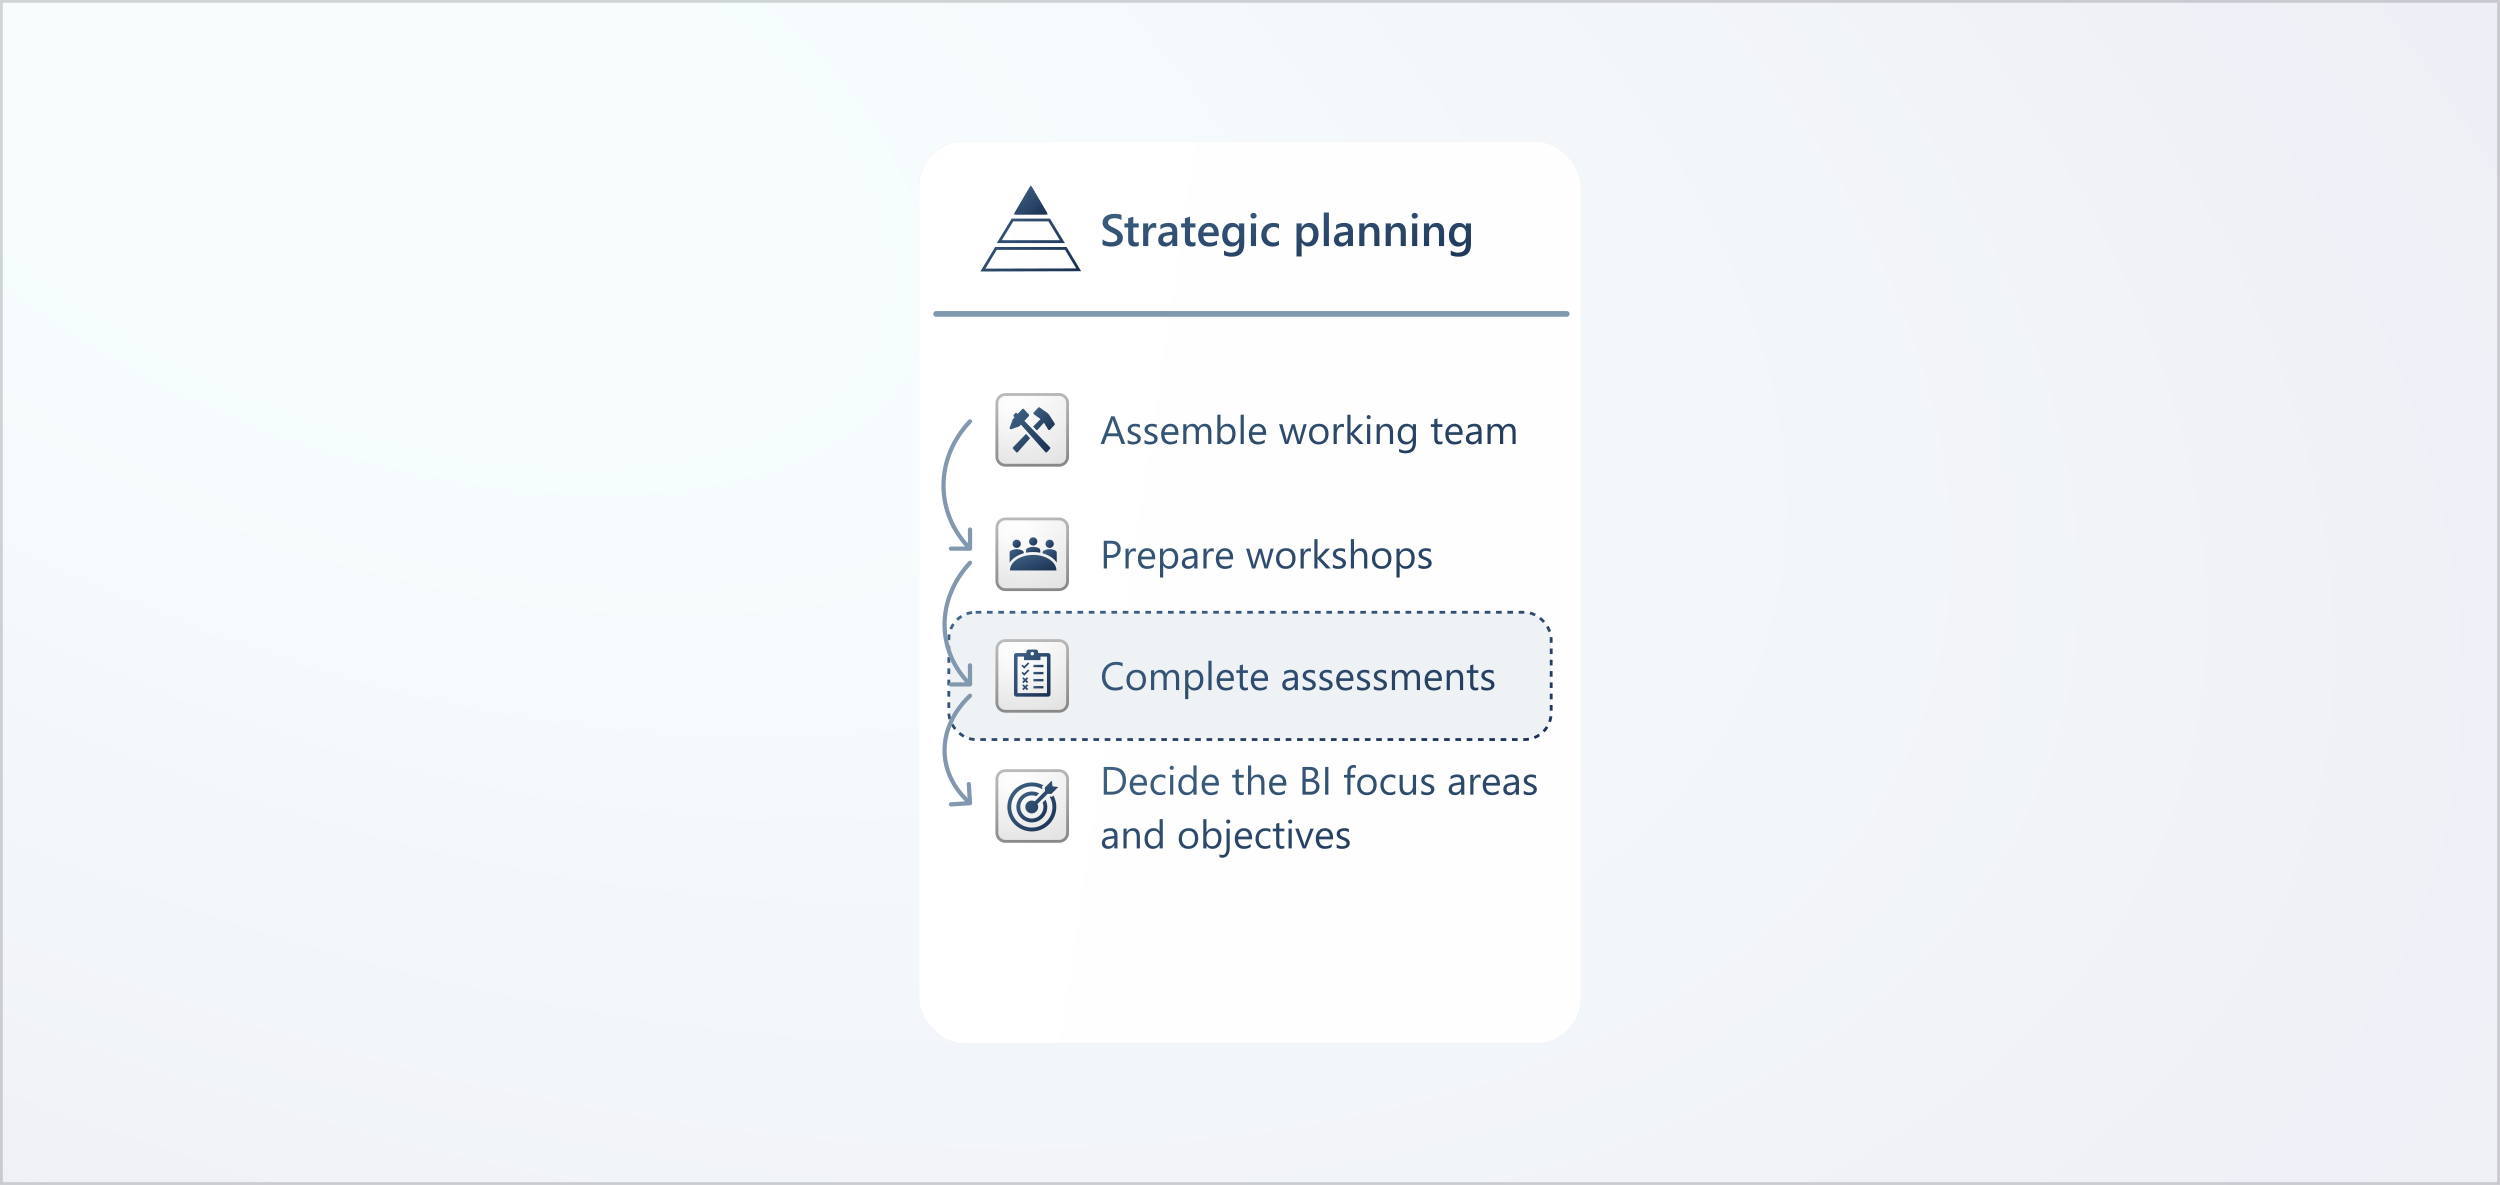 <svg width="884" height="419" viewBox="0 0 884 419" fill="none" xmlns="http://www.w3.org/2000/svg">
<rect width="884" height="419" fill="white"/>
<rect width="884" height="419" fill="url(#paint0_radial_34_13478)" fill-opacity="0.075"/>
<rect x="0.5" y="0.5" width="883" height="418" stroke="#333333" stroke-opacity="0.2"/>
<g filter="url(#filter0_f_34_13478)">
<rect x="325" y="50" width="234" height="319" rx="16" fill="#CCCCCC" fill-opacity="0.8"/>
</g>
<rect x="325" y="50" width="234" height="319" rx="16" fill="white"/>
<rect x="325" y="50" width="234" height="319" rx="16" fill="url(#paint1_linear_34_13478)" fill-opacity="0.33"/>
<rect x="335.5" y="216.5" width="213" height="45" rx="9.5" fill="#EEF2F5" stroke="url(#paint2_linear_34_13478)" stroke-dasharray="2 2"/>
<path d="M389.867 86.555V84.641C390.039 84.797 390.242 84.938 390.477 85.062C390.716 85.188 390.969 85.294 391.234 85.383C391.5 85.466 391.766 85.531 392.031 85.578C392.297 85.625 392.542 85.648 392.766 85.648C393.547 85.648 394.128 85.518 394.508 85.258C394.893 84.997 395.086 84.62 395.086 84.125C395.086 83.859 395.021 83.63 394.891 83.438C394.766 83.24 394.589 83.06 394.359 82.898C394.13 82.737 393.859 82.583 393.547 82.438C393.24 82.287 392.909 82.13 392.555 81.969C392.174 81.766 391.82 81.56 391.492 81.352C391.164 81.143 390.878 80.914 390.633 80.664C390.393 80.409 390.203 80.122 390.062 79.805C389.927 79.487 389.859 79.115 389.859 78.688C389.859 78.162 389.977 77.706 390.211 77.32C390.451 76.93 390.763 76.609 391.148 76.359C391.539 76.104 391.982 75.917 392.477 75.797C392.971 75.672 393.477 75.609 393.992 75.609C395.164 75.609 396.018 75.742 396.555 76.008V77.844C395.919 77.385 395.102 77.156 394.102 77.156C393.826 77.156 393.549 77.182 393.273 77.234C393.003 77.287 392.758 77.372 392.539 77.492C392.326 77.612 392.151 77.766 392.016 77.953C391.88 78.141 391.812 78.367 391.812 78.633C391.812 78.883 391.865 79.099 391.969 79.281C392.073 79.463 392.224 79.63 392.422 79.781C392.625 79.932 392.87 80.081 393.156 80.227C393.448 80.367 393.784 80.521 394.164 80.688C394.555 80.891 394.922 81.104 395.266 81.328C395.615 81.552 395.919 81.799 396.18 82.07C396.445 82.341 396.654 82.643 396.805 82.977C396.961 83.305 397.039 83.68 397.039 84.102C397.039 84.669 396.924 85.148 396.695 85.539C396.466 85.93 396.156 86.247 395.766 86.492C395.38 86.737 394.935 86.914 394.43 87.023C393.924 87.133 393.391 87.188 392.828 87.188C392.641 87.188 392.409 87.172 392.133 87.141C391.862 87.115 391.583 87.073 391.297 87.016C391.01 86.963 390.74 86.898 390.484 86.82C390.229 86.742 390.023 86.654 389.867 86.555ZM402.648 86.914C402.294 87.091 401.828 87.18 401.25 87.18C399.698 87.18 398.922 86.435 398.922 84.945V80.422H397.586V79H398.922V77.148L400.734 76.633V79H402.648V80.422H400.734V84.422C400.734 84.896 400.82 85.234 400.992 85.438C401.164 85.641 401.451 85.742 401.852 85.742C402.159 85.742 402.424 85.654 402.648 85.477V86.914ZM408.852 80.727C408.633 80.555 408.318 80.469 407.906 80.469C407.37 80.469 406.922 80.711 406.562 81.195C406.203 81.68 406.023 82.338 406.023 83.172V87H404.211V79H406.023V80.648H406.055C406.232 80.086 406.503 79.648 406.867 79.336C407.237 79.018 407.648 78.859 408.102 78.859C408.43 78.859 408.68 78.909 408.852 79.008V80.727ZM416.273 87H414.516V85.75H414.484C413.932 86.708 413.122 87.188 412.055 87.188C411.268 87.188 410.651 86.974 410.203 86.547C409.76 86.12 409.539 85.555 409.539 84.852C409.539 83.341 410.409 82.461 412.148 82.211L414.523 81.875C414.523 80.734 413.982 80.164 412.898 80.164C411.945 80.164 411.086 80.492 410.32 81.148V79.562C411.164 79.062 412.138 78.812 413.242 78.812C415.263 78.812 416.273 79.807 416.273 81.797V87ZM414.523 83.07L412.844 83.305C412.323 83.372 411.93 83.5 411.664 83.688C411.404 83.87 411.273 84.193 411.273 84.656C411.273 84.995 411.393 85.273 411.633 85.492C411.878 85.706 412.203 85.812 412.609 85.812C413.161 85.812 413.617 85.62 413.977 85.234C414.341 84.844 414.523 84.354 414.523 83.766V83.07ZM422.711 86.914C422.357 87.091 421.891 87.18 421.312 87.18C419.76 87.18 418.984 86.435 418.984 84.945V80.422H417.648V79H418.984V77.148L420.797 76.633V79H422.711V80.422H420.797V84.422C420.797 84.896 420.883 85.234 421.055 85.438C421.227 85.641 421.513 85.742 421.914 85.742C422.221 85.742 422.487 85.654 422.711 85.477V86.914ZM430.953 83.492H425.5C425.521 84.232 425.747 84.802 426.18 85.203C426.617 85.604 427.216 85.805 427.977 85.805C428.831 85.805 429.615 85.549 430.328 85.039V86.5C429.599 86.958 428.635 87.188 427.438 87.188C426.26 87.188 425.336 86.826 424.664 86.102C423.997 85.372 423.664 84.349 423.664 83.031C423.664 81.787 424.031 80.773 424.766 79.992C425.505 79.206 426.422 78.812 427.516 78.812C428.609 78.812 429.456 79.164 430.055 79.867C430.654 80.57 430.953 81.547 430.953 82.797V83.492ZM429.203 82.211C429.198 81.56 429.044 81.055 428.742 80.695C428.44 80.331 428.023 80.148 427.492 80.148C426.971 80.148 426.529 80.338 426.164 80.719C425.805 81.099 425.583 81.596 425.5 82.211H429.203ZM439.961 86.359C439.961 89.297 438.484 90.766 435.531 90.766C434.49 90.766 433.581 90.591 432.805 90.242V88.586C433.68 89.086 434.51 89.336 435.297 89.336C437.198 89.336 438.148 88.401 438.148 86.531V85.656H438.117C437.518 86.677 436.617 87.188 435.414 87.188C434.44 87.188 433.654 86.833 433.055 86.125C432.461 85.412 432.164 84.456 432.164 83.258C432.164 81.898 432.484 80.818 433.125 80.016C433.766 79.213 434.646 78.812 435.766 78.812C436.823 78.812 437.607 79.245 438.117 80.109H438.148V79H439.961V86.359ZM438.164 83.336V82.297C438.164 81.734 437.977 81.255 437.602 80.859C437.232 80.458 436.768 80.258 436.211 80.258C435.523 80.258 434.984 80.513 434.594 81.023C434.208 81.529 434.016 82.237 434.016 83.148C434.016 83.935 434.201 84.565 434.57 85.039C434.945 85.508 435.44 85.742 436.055 85.742C436.68 85.742 437.188 85.518 437.578 85.07C437.969 84.617 438.164 84.039 438.164 83.336ZM443.234 77.32C442.938 77.32 442.682 77.224 442.469 77.031C442.26 76.838 442.156 76.594 442.156 76.297C442.156 76 442.26 75.753 442.469 75.555C442.682 75.357 442.938 75.258 443.234 75.258C443.542 75.258 443.802 75.357 444.016 75.555C444.229 75.753 444.336 76 444.336 76.297C444.336 76.578 444.229 76.82 444.016 77.023C443.802 77.221 443.542 77.32 443.234 77.32ZM444.133 87H442.32V79H444.133V87ZM452.234 86.633C451.594 87.003 450.836 87.188 449.961 87.188C448.773 87.188 447.815 86.818 447.086 86.078C446.357 85.333 445.992 84.37 445.992 83.188C445.992 81.87 446.383 80.812 447.164 80.016C447.951 79.213 449 78.812 450.312 78.812C451.042 78.812 451.685 78.94 452.242 79.195V80.883C451.685 80.466 451.091 80.258 450.461 80.258C449.695 80.258 449.068 80.518 448.578 81.039C448.089 81.555 447.844 82.232 447.844 83.07C447.844 83.898 448.073 84.552 448.531 85.031C448.995 85.51 449.615 85.75 450.391 85.75C451.042 85.75 451.656 85.518 452.234 85.055V86.633ZM460.289 85.82H460.258V90.68H458.445V79H460.258V80.406H460.289C460.909 79.344 461.815 78.812 463.008 78.812C464.023 78.812 464.815 79.169 465.383 79.883C465.951 80.596 466.234 81.555 466.234 82.758C466.234 84.091 465.914 85.159 465.273 85.961C464.633 86.763 463.758 87.164 462.648 87.164C461.628 87.164 460.841 86.716 460.289 85.82ZM460.242 82.664V83.656C460.242 84.24 460.427 84.734 460.797 85.141C461.172 85.547 461.646 85.75 462.219 85.75C462.891 85.75 463.417 85.49 463.797 84.969C464.182 84.443 464.375 83.711 464.375 82.773C464.375 81.987 464.195 81.372 463.836 80.93C463.482 80.482 463 80.258 462.391 80.258C461.745 80.258 461.224 80.487 460.828 80.945C460.438 81.404 460.242 81.977 460.242 82.664ZM469.906 87H468.086V75.156H469.906V87ZM478.414 87H476.656V85.75H476.625C476.073 86.708 475.263 87.188 474.195 87.188C473.409 87.188 472.792 86.974 472.344 86.547C471.901 86.12 471.68 85.555 471.68 84.852C471.68 83.341 472.549 82.461 474.289 82.211L476.664 81.875C476.664 80.734 476.122 80.164 475.039 80.164C474.086 80.164 473.227 80.492 472.461 81.148V79.562C473.305 79.062 474.279 78.812 475.383 78.812C477.404 78.812 478.414 79.807 478.414 81.797V87ZM476.664 83.07L474.984 83.305C474.464 83.372 474.07 83.5 473.805 83.688C473.544 83.87 473.414 84.193 473.414 84.656C473.414 84.995 473.534 85.273 473.773 85.492C474.018 85.706 474.344 85.812 474.75 85.812C475.302 85.812 475.758 85.62 476.117 85.234C476.482 84.844 476.664 84.354 476.664 83.766V83.07ZM487.758 87H485.945V82.492C485.945 80.997 485.417 80.25 484.359 80.25C483.807 80.25 483.352 80.458 482.992 80.875C482.633 81.287 482.453 81.807 482.453 82.438V87H480.633V79H482.453V80.328H482.484C483.083 79.318 483.948 78.812 485.078 78.812C485.948 78.812 486.612 79.096 487.07 79.664C487.529 80.227 487.758 81.042 487.758 82.109V87ZM497.102 87H495.289V82.492C495.289 80.997 494.76 80.25 493.703 80.25C493.151 80.25 492.695 80.458 492.336 80.875C491.977 81.287 491.797 81.807 491.797 82.438V87H489.977V79H491.797V80.328H491.828C492.427 79.318 493.292 78.812 494.422 78.812C495.292 78.812 495.956 79.096 496.414 79.664C496.872 80.227 497.102 81.042 497.102 82.109V87ZM500.234 77.32C499.938 77.32 499.682 77.224 499.469 77.031C499.26 76.838 499.156 76.594 499.156 76.297C499.156 76 499.26 75.753 499.469 75.555C499.682 75.357 499.938 75.258 500.234 75.258C500.542 75.258 500.802 75.357 501.016 75.555C501.229 75.753 501.336 76 501.336 76.297C501.336 76.578 501.229 76.82 501.016 77.023C500.802 77.221 500.542 77.32 500.234 77.32ZM501.133 87H499.32V79H501.133V87ZM510.633 87H508.82V82.492C508.82 80.997 508.292 80.25 507.234 80.25C506.682 80.25 506.227 80.458 505.867 80.875C505.508 81.287 505.328 81.807 505.328 82.438V87H503.508V79H505.328V80.328H505.359C505.958 79.318 506.823 78.812 507.953 78.812C508.823 78.812 509.487 79.096 509.945 79.664C510.404 80.227 510.633 81.042 510.633 82.109V87ZM520.133 86.359C520.133 89.297 518.656 90.766 515.703 90.766C514.661 90.766 513.753 90.591 512.977 90.242V88.586C513.852 89.086 514.682 89.336 515.469 89.336C517.37 89.336 518.32 88.401 518.32 86.531V85.656H518.289C517.69 86.677 516.789 87.188 515.586 87.188C514.612 87.188 513.826 86.833 513.227 86.125C512.633 85.412 512.336 84.456 512.336 83.258C512.336 81.898 512.656 80.818 513.297 80.016C513.938 79.213 514.818 78.812 515.938 78.812C516.995 78.812 517.779 79.245 518.289 80.109H518.32V79H520.133V86.359ZM518.336 83.336V82.297C518.336 81.734 518.148 81.255 517.773 80.859C517.404 80.458 516.94 80.258 516.383 80.258C515.695 80.258 515.156 80.513 514.766 81.023C514.38 81.529 514.188 82.237 514.188 83.148C514.188 83.935 514.372 84.565 514.742 85.039C515.117 85.508 515.612 85.742 516.227 85.742C516.852 85.742 517.359 85.518 517.75 85.07C518.141 84.617 518.336 84.039 518.336 83.336Z" fill="url(#paint3_linear_34_13478)"/>
<path d="M331 111L554 111" stroke="#3F6384" stroke-opacity="0.66" stroke-width="2" stroke-linecap="round"/>
<path d="M397.873 157H396.602L395.562 154.252H391.406L390.429 157H389.15L392.91 147.197H394.1L397.873 157ZM395.187 153.22L393.648 149.043C393.598 148.906 393.548 148.688 393.498 148.387H393.471C393.425 148.665 393.373 148.883 393.313 149.043L391.789 153.22H395.187ZM398.748 156.747V155.544C399.359 155.995 400.031 156.221 400.765 156.221C401.749 156.221 402.241 155.893 402.241 155.236C402.241 155.049 402.198 154.892 402.111 154.765C402.029 154.632 401.915 154.516 401.77 154.416C401.628 154.316 401.46 154.227 401.264 154.149C401.072 154.067 400.865 153.983 400.642 153.896C400.332 153.773 400.058 153.65 399.821 153.527C399.589 153.4 399.393 153.258 399.233 153.104C399.078 152.944 398.96 152.764 398.878 152.563C398.8 152.363 398.762 152.128 398.762 151.859C398.762 151.531 398.837 151.242 398.987 150.991C399.138 150.736 399.338 150.524 399.589 150.355C399.84 150.182 400.124 150.052 400.443 149.966C400.767 149.879 401.1 149.836 401.441 149.836C402.048 149.836 402.59 149.941 403.068 150.15V151.285C402.553 150.948 401.961 150.779 401.291 150.779C401.081 150.779 400.892 150.804 400.724 150.854C400.555 150.9 400.409 150.966 400.286 151.053C400.168 151.139 400.074 151.244 400.006 151.367C399.942 151.486 399.91 151.618 399.91 151.764C399.91 151.946 399.942 152.099 400.006 152.222C400.074 152.345 400.172 152.454 400.3 152.55C400.427 152.646 400.582 152.732 400.765 152.81C400.947 152.887 401.154 152.971 401.387 153.062C401.697 153.181 401.975 153.304 402.221 153.432C402.467 153.555 402.676 153.696 402.85 153.855C403.023 154.01 403.155 154.19 403.246 154.396C403.342 154.601 403.39 154.844 403.39 155.127C403.39 155.473 403.312 155.774 403.157 156.029C403.007 156.285 402.804 156.496 402.549 156.665C402.294 156.834 402 156.959 401.667 157.041C401.334 157.123 400.986 157.164 400.621 157.164C399.901 157.164 399.277 157.025 398.748 156.747ZM404.695 156.747V155.544C405.306 155.995 405.978 156.221 406.712 156.221C407.696 156.221 408.188 155.893 408.188 155.236C408.188 155.049 408.145 154.892 408.059 154.765C407.977 154.632 407.863 154.516 407.717 154.416C407.576 154.316 407.407 154.227 407.211 154.149C407.02 154.067 406.812 153.983 406.589 153.896C406.279 153.773 406.006 153.65 405.769 153.527C405.536 153.4 405.34 153.258 405.181 153.104C405.026 152.944 404.907 152.764 404.825 152.563C404.748 152.363 404.709 152.128 404.709 151.859C404.709 151.531 404.784 151.242 404.935 150.991C405.085 150.736 405.285 150.524 405.536 150.355C405.787 150.182 406.072 150.052 406.391 149.966C406.714 149.879 407.047 149.836 407.389 149.836C407.995 149.836 408.537 149.941 409.016 150.15V151.285C408.501 150.948 407.908 150.779 407.238 150.779C407.029 150.779 406.84 150.804 406.671 150.854C406.502 150.9 406.356 150.966 406.233 151.053C406.115 151.139 406.021 151.244 405.953 151.367C405.889 151.486 405.857 151.618 405.857 151.764C405.857 151.946 405.889 152.099 405.953 152.222C406.021 152.345 406.119 152.454 406.247 152.55C406.375 152.646 406.53 152.732 406.712 152.81C406.894 152.887 407.102 152.971 407.334 153.062C407.644 153.181 407.922 153.304 408.168 153.432C408.414 153.555 408.624 153.696 408.797 153.855C408.97 154.01 409.102 154.19 409.193 154.396C409.289 154.601 409.337 154.844 409.337 155.127C409.337 155.473 409.259 155.774 409.104 156.029C408.954 156.285 408.751 156.496 408.496 156.665C408.241 156.834 407.947 156.959 407.614 157.041C407.282 157.123 406.933 157.164 406.568 157.164C405.848 157.164 405.224 157.025 404.695 156.747ZM416.692 153.78H411.75C411.768 154.56 411.978 155.161 412.379 155.585C412.78 156.009 413.331 156.221 414.033 156.221C414.822 156.221 415.546 155.961 416.207 155.441V156.494C415.592 156.941 414.778 157.164 413.767 157.164C412.778 157.164 412.001 156.847 411.436 156.214C410.87 155.576 410.588 154.68 410.588 153.527C410.588 152.438 410.896 151.552 411.511 150.868C412.131 150.18 412.898 149.836 413.814 149.836C414.73 149.836 415.439 150.132 415.94 150.725C416.442 151.317 416.692 152.14 416.692 153.192V153.78ZM415.544 152.83C415.539 152.183 415.382 151.679 415.072 151.319C414.767 150.959 414.341 150.779 413.794 150.779C413.265 150.779 412.816 150.968 412.447 151.347C412.078 151.725 411.85 152.219 411.764 152.83H415.544ZM428.334 157H427.213V152.98C427.213 152.206 427.092 151.645 426.851 151.299C426.614 150.952 426.213 150.779 425.647 150.779C425.169 150.779 424.761 150.998 424.424 151.436C424.091 151.873 423.925 152.397 423.925 153.008V157H422.804V152.844C422.804 151.467 422.273 150.779 421.211 150.779C420.719 150.779 420.313 150.987 419.994 151.401C419.675 151.812 419.516 152.347 419.516 153.008V157H418.395V150H419.516V151.107H419.543C420.04 150.26 420.764 149.836 421.717 149.836C422.195 149.836 422.612 149.97 422.968 150.239C423.323 150.504 423.567 150.852 423.699 151.285C424.219 150.319 424.993 149.836 426.023 149.836C427.564 149.836 428.334 150.786 428.334 152.687V157ZM431.602 155.988H431.574V157H430.453V146.637H431.574V151.23H431.602C432.153 150.301 432.96 149.836 434.021 149.836C434.919 149.836 435.621 150.15 436.127 150.779C436.637 151.404 436.893 152.242 436.893 153.295C436.893 154.466 436.608 155.405 436.038 156.111C435.468 156.813 434.689 157.164 433.7 157.164C432.775 157.164 432.076 156.772 431.602 155.988ZM431.574 153.165V154.143C431.574 154.721 431.761 155.214 432.135 155.619C432.513 156.02 432.992 156.221 433.57 156.221C434.249 156.221 434.78 155.961 435.163 155.441C435.55 154.922 435.744 154.2 435.744 153.274C435.744 152.495 435.564 151.884 435.204 151.442C434.844 151 434.356 150.779 433.741 150.779C433.09 150.779 432.565 151.007 432.169 151.463C431.772 151.914 431.574 152.481 431.574 153.165ZM439.805 157H438.684V146.637H439.805V157ZM447.7 153.78H442.758C442.776 154.56 442.986 155.161 443.387 155.585C443.788 156.009 444.339 156.221 445.041 156.221C445.829 156.221 446.554 155.961 447.215 155.441V156.494C446.6 156.941 445.786 157.164 444.774 157.164C443.785 157.164 443.008 156.847 442.443 156.214C441.878 155.576 441.596 154.68 441.596 153.527C441.596 152.438 441.903 151.552 442.519 150.868C443.138 150.18 443.906 149.836 444.822 149.836C445.738 149.836 446.447 150.132 446.948 150.725C447.45 151.317 447.7 152.14 447.7 153.192V153.78ZM446.552 152.83C446.547 152.183 446.39 151.679 446.08 151.319C445.775 150.959 445.349 150.779 444.802 150.779C444.273 150.779 443.824 150.968 443.455 151.347C443.086 151.725 442.858 152.219 442.771 152.83H446.552ZM462.062 150L459.964 157H458.802L457.359 151.989C457.305 151.798 457.268 151.581 457.25 151.34H457.223C457.209 151.504 457.161 151.716 457.079 151.976L455.514 157H454.393L452.273 150H453.449L454.898 155.264C454.944 155.423 454.976 155.633 454.994 155.893H455.049C455.062 155.692 455.104 155.478 455.172 155.25L456.785 150H457.811L459.26 155.277C459.305 155.446 459.34 155.656 459.362 155.906H459.417C459.426 155.729 459.465 155.519 459.533 155.277L460.955 150H462.062ZM466.287 157.164C465.253 157.164 464.425 156.838 463.806 156.187C463.19 155.53 462.883 154.662 462.883 153.582C462.883 152.406 463.204 151.488 463.847 150.827C464.489 150.166 465.357 149.836 466.451 149.836C467.495 149.836 468.308 150.157 468.892 150.8C469.479 151.442 469.773 152.333 469.773 153.473C469.773 154.589 469.457 155.485 468.823 156.159C468.194 156.829 467.349 157.164 466.287 157.164ZM466.369 150.779C465.649 150.779 465.079 151.025 464.66 151.518C464.241 152.005 464.031 152.68 464.031 153.541C464.031 154.37 464.243 155.024 464.667 155.503C465.091 155.981 465.658 156.221 466.369 156.221C467.094 156.221 467.65 155.986 468.037 155.517C468.429 155.047 468.625 154.38 468.625 153.514C468.625 152.639 468.429 151.964 468.037 151.49C467.65 151.016 467.094 150.779 466.369 150.779ZM475.215 151.135C475.019 150.984 474.736 150.909 474.367 150.909C473.889 150.909 473.488 151.135 473.164 151.586C472.845 152.037 472.686 152.652 472.686 153.432V157H471.564V150H472.686V151.442H472.713C472.872 150.95 473.116 150.567 473.444 150.294C473.772 150.016 474.139 149.877 474.545 149.877C474.837 149.877 475.06 149.909 475.215 149.973V151.135ZM482.242 157H480.67L477.58 153.637H477.553V157H476.432V146.637H477.553V153.206H477.58L480.52 150H481.989L478.742 153.377L482.242 157ZM483.965 148.223C483.764 148.223 483.593 148.154 483.452 148.018C483.311 147.881 483.24 147.708 483.24 147.498C483.24 147.288 483.311 147.115 483.452 146.979C483.593 146.837 483.764 146.767 483.965 146.767C484.17 146.767 484.343 146.837 484.484 146.979C484.63 147.115 484.703 147.288 484.703 147.498C484.703 147.699 484.63 147.869 484.484 148.011C484.343 148.152 484.17 148.223 483.965 148.223ZM484.512 157H483.391V150H484.512V157ZM492.592 157H491.471V153.008C491.471 151.522 490.928 150.779 489.844 150.779C489.283 150.779 488.818 150.991 488.449 151.415C488.085 151.834 487.902 152.365 487.902 153.008V157H486.781V150H487.902V151.162H487.93C488.458 150.278 489.224 149.836 490.227 149.836C490.992 149.836 491.578 150.084 491.983 150.581C492.389 151.073 492.592 151.786 492.592 152.721V157ZM500.686 156.439C500.686 159.01 499.455 160.295 496.994 160.295C496.128 160.295 495.372 160.131 494.725 159.803V158.682C495.513 159.119 496.265 159.338 496.98 159.338C498.703 159.338 499.564 158.422 499.564 156.59V155.824H499.537C499.004 156.717 498.202 157.164 497.131 157.164C496.26 157.164 495.559 156.854 495.025 156.234C494.497 155.61 494.232 154.774 494.232 153.726C494.232 152.536 494.517 151.59 495.087 150.889C495.661 150.187 496.445 149.836 497.438 149.836C498.382 149.836 499.081 150.214 499.537 150.971H499.564V150H500.686V156.439ZM499.564 153.835V152.803C499.564 152.247 499.375 151.771 498.997 151.374C498.623 150.978 498.156 150.779 497.596 150.779C496.903 150.779 496.361 151.032 495.969 151.538C495.577 152.039 495.381 152.743 495.381 153.65C495.381 154.43 495.568 155.054 495.941 155.523C496.32 155.988 496.819 156.221 497.438 156.221C498.067 156.221 498.578 155.997 498.97 155.551C499.366 155.104 499.564 154.532 499.564 153.835ZM510.044 156.932C509.78 157.077 509.431 157.15 508.998 157.15C507.772 157.15 507.159 156.467 507.159 155.1V150.957H505.956V150H507.159V148.291L508.28 147.929V150H510.044V150.957H508.28V154.901C508.28 155.371 508.36 155.706 508.52 155.906C508.679 156.107 508.943 156.207 509.312 156.207C509.595 156.207 509.839 156.13 510.044 155.975V156.932ZM517.167 153.78H512.225C512.243 154.56 512.452 155.161 512.854 155.585C513.255 156.009 513.806 156.221 514.508 156.221C515.296 156.221 516.021 155.961 516.682 155.441V156.494C516.066 156.941 515.253 157.164 514.241 157.164C513.252 157.164 512.475 156.847 511.91 156.214C511.345 155.576 511.062 154.68 511.062 153.527C511.062 152.438 511.37 151.552 511.985 150.868C512.605 150.18 513.373 149.836 514.289 149.836C515.205 149.836 515.914 150.132 516.415 150.725C516.916 151.317 517.167 152.14 517.167 153.192V153.78ZM516.019 152.83C516.014 152.183 515.857 151.679 515.547 151.319C515.242 150.959 514.815 150.779 514.269 150.779C513.74 150.779 513.291 150.968 512.922 151.347C512.553 151.725 512.325 152.219 512.238 152.83H516.019ZM523.88 157H522.759V155.906H522.731C522.244 156.745 521.526 157.164 520.578 157.164C519.881 157.164 519.334 156.979 518.938 156.61C518.546 156.241 518.35 155.751 518.35 155.141C518.35 153.833 519.12 153.072 520.66 152.857L522.759 152.563C522.759 151.374 522.278 150.779 521.316 150.779C520.473 150.779 519.712 151.066 519.033 151.641V150.492C519.721 150.055 520.514 149.836 521.412 149.836C523.057 149.836 523.88 150.706 523.88 152.447V157ZM522.759 153.459L521.07 153.691C520.551 153.764 520.159 153.894 519.895 154.081C519.63 154.263 519.498 154.589 519.498 155.059C519.498 155.4 519.619 155.681 519.86 155.899C520.106 156.114 520.432 156.221 520.838 156.221C521.394 156.221 521.852 156.027 522.212 155.64C522.576 155.248 522.759 154.753 522.759 154.156V153.459ZM535.932 157H534.811V152.98C534.811 152.206 534.69 151.645 534.448 151.299C534.211 150.952 533.81 150.779 533.245 150.779C532.767 150.779 532.359 150.998 532.021 151.436C531.689 151.873 531.522 152.397 531.522 153.008V157H530.401V152.844C530.401 151.467 529.87 150.779 528.809 150.779C528.316 150.779 527.911 150.987 527.592 151.401C527.273 151.812 527.113 152.347 527.113 153.008V157H525.992V150H527.113V151.107H527.141C527.637 150.26 528.362 149.836 529.314 149.836C529.793 149.836 530.21 149.97 530.565 150.239C530.921 150.504 531.165 150.852 531.297 151.285C531.816 150.319 532.591 149.836 533.621 149.836C535.161 149.836 535.932 150.786 535.932 152.687V157Z" fill="url(#paint4_linear_34_13478)"/>
<path d="M396.957 243.59C396.232 243.973 395.33 244.164 394.25 244.164C392.855 244.164 391.739 243.715 390.9 242.817C390.062 241.92 389.643 240.742 389.643 239.283C389.643 237.715 390.114 236.449 391.058 235.482C392.001 234.516 393.197 234.033 394.646 234.033C395.576 234.033 396.346 234.168 396.957 234.437V235.66C396.255 235.268 395.48 235.072 394.633 235.072C393.507 235.072 392.593 235.448 391.892 236.2C391.194 236.952 390.846 237.957 390.846 239.215C390.846 240.409 391.172 241.361 391.823 242.072C392.479 242.779 393.339 243.132 394.4 243.132C395.385 243.132 396.237 242.913 396.957 242.476V243.59ZM401.729 244.164C400.694 244.164 399.867 243.838 399.247 243.187C398.632 242.53 398.324 241.662 398.324 240.582C398.324 239.406 398.646 238.488 399.288 237.827C399.931 237.166 400.799 236.836 401.893 236.836C402.936 236.836 403.75 237.157 404.333 237.8C404.921 238.442 405.215 239.333 405.215 240.473C405.215 241.589 404.898 242.485 404.265 243.159C403.636 243.829 402.79 244.164 401.729 244.164ZM401.811 237.779C401.09 237.779 400.521 238.025 400.102 238.518C399.682 239.005 399.473 239.68 399.473 240.541C399.473 241.37 399.685 242.024 400.108 242.503C400.532 242.981 401.1 243.221 401.811 243.221C402.535 243.221 403.091 242.986 403.479 242.517C403.87 242.047 404.066 241.38 404.066 240.514C404.066 239.639 403.87 238.964 403.479 238.49C403.091 238.016 402.535 237.779 401.811 237.779ZM416.945 244H415.824V239.98C415.824 239.206 415.703 238.645 415.462 238.299C415.225 237.952 414.824 237.779 414.259 237.779C413.78 237.779 413.372 237.998 413.035 238.436C412.702 238.873 412.536 239.397 412.536 240.008V244H411.415V239.844C411.415 238.467 410.884 237.779 409.822 237.779C409.33 237.779 408.924 237.987 408.605 238.401C408.286 238.812 408.127 239.347 408.127 240.008V244H407.006V237H408.127V238.107H408.154C408.651 237.26 409.376 236.836 410.328 236.836C410.807 236.836 411.224 236.97 411.579 237.239C411.935 237.504 412.178 237.852 412.311 238.285C412.83 237.319 413.605 236.836 414.635 236.836C416.175 236.836 416.945 237.786 416.945 239.687V244ZM420.213 242.988H420.186V247.22H419.064V237H420.186V238.23H420.213C420.764 237.301 421.571 236.836 422.633 236.836C423.535 236.836 424.239 237.15 424.745 237.779C425.251 238.404 425.504 239.242 425.504 240.295C425.504 241.466 425.219 242.405 424.649 243.111C424.08 243.813 423.3 244.164 422.312 244.164C421.405 244.164 420.705 243.772 420.213 242.988ZM420.186 240.165V241.143C420.186 241.721 420.372 242.214 420.746 242.619C421.124 243.02 421.603 243.221 422.182 243.221C422.861 243.221 423.392 242.961 423.774 242.441C424.162 241.922 424.355 241.2 424.355 240.274C424.355 239.495 424.175 238.884 423.815 238.442C423.455 238 422.968 237.779 422.353 237.779C421.701 237.779 421.177 238.007 420.78 238.463C420.384 238.914 420.186 239.481 420.186 240.165ZM428.416 244H427.295V233.637H428.416V244ZM436.312 240.78H431.369C431.387 241.56 431.597 242.161 431.998 242.585C432.399 243.009 432.951 243.221 433.652 243.221C434.441 243.221 435.165 242.961 435.826 242.441V243.494C435.211 243.941 434.397 244.164 433.386 244.164C432.397 244.164 431.62 243.847 431.055 243.214C430.49 242.576 430.207 241.68 430.207 240.527C430.207 239.438 430.515 238.552 431.13 237.868C431.75 237.18 432.518 236.836 433.434 236.836C434.35 236.836 435.058 237.132 435.56 237.725C436.061 238.317 436.312 239.14 436.312 240.192V240.78ZM435.163 239.83C435.159 239.183 435.001 238.679 434.691 238.319C434.386 237.959 433.96 237.779 433.413 237.779C432.884 237.779 432.436 237.968 432.066 238.347C431.697 238.725 431.469 239.219 431.383 239.83H435.163ZM441.261 243.932C440.996 244.077 440.648 244.15 440.215 244.15C438.989 244.15 438.376 243.467 438.376 242.1V237.957H437.173V237H438.376V235.291L439.497 234.929V237H441.261V237.957H439.497V241.901C439.497 242.371 439.577 242.706 439.736 242.906C439.896 243.107 440.16 243.207 440.529 243.207C440.812 243.207 441.056 243.13 441.261 242.975V243.932ZM448.384 240.78H443.441C443.46 241.56 443.669 242.161 444.07 242.585C444.471 243.009 445.023 243.221 445.725 243.221C446.513 243.221 447.238 242.961 447.898 242.441V243.494C447.283 243.941 446.47 244.164 445.458 244.164C444.469 244.164 443.692 243.847 443.127 243.214C442.562 242.576 442.279 241.68 442.279 240.527C442.279 239.438 442.587 238.552 443.202 237.868C443.822 237.18 444.59 236.836 445.506 236.836C446.422 236.836 447.131 237.132 447.632 237.725C448.133 238.317 448.384 239.14 448.384 240.192V240.78ZM447.235 239.83C447.231 239.183 447.074 238.679 446.764 238.319C446.458 237.959 446.032 237.779 445.485 237.779C444.957 237.779 444.508 237.968 444.139 238.347C443.77 238.725 443.542 239.219 443.455 239.83H447.235ZM458.938 244H457.817V242.906H457.79C457.302 243.745 456.585 244.164 455.637 244.164C454.939 244.164 454.393 243.979 453.996 243.61C453.604 243.241 453.408 242.751 453.408 242.141C453.408 240.833 454.178 240.072 455.719 239.857L457.817 239.563C457.817 238.374 457.337 237.779 456.375 237.779C455.532 237.779 454.771 238.066 454.092 238.641V237.492C454.78 237.055 455.573 236.836 456.471 236.836C458.116 236.836 458.938 237.706 458.938 239.447V244ZM457.817 240.459L456.129 240.691C455.609 240.764 455.217 240.894 454.953 241.081C454.689 241.263 454.557 241.589 454.557 242.059C454.557 242.4 454.677 242.681 454.919 242.899C455.165 243.114 455.491 243.221 455.896 243.221C456.452 243.221 456.91 243.027 457.271 242.64C457.635 242.248 457.817 241.753 457.817 241.156V240.459ZM460.627 243.747V242.544C461.238 242.995 461.91 243.221 462.644 243.221C463.628 243.221 464.12 242.893 464.12 242.236C464.12 242.049 464.077 241.892 463.99 241.765C463.908 241.632 463.794 241.516 463.648 241.416C463.507 241.316 463.339 241.227 463.143 241.149C462.951 241.067 462.744 240.983 462.521 240.896C462.211 240.773 461.937 240.65 461.7 240.527C461.468 240.4 461.272 240.258 461.112 240.104C460.957 239.944 460.839 239.764 460.757 239.563C460.679 239.363 460.641 239.128 460.641 238.859C460.641 238.531 460.716 238.242 460.866 237.991C461.017 237.736 461.217 237.524 461.468 237.355C461.718 237.182 462.003 237.052 462.322 236.966C462.646 236.879 462.979 236.836 463.32 236.836C463.926 236.836 464.469 236.941 464.947 237.15V238.285C464.432 237.948 463.84 237.779 463.17 237.779C462.96 237.779 462.771 237.804 462.603 237.854C462.434 237.9 462.288 237.966 462.165 238.053C462.047 238.139 461.953 238.244 461.885 238.367C461.821 238.486 461.789 238.618 461.789 238.764C461.789 238.946 461.821 239.099 461.885 239.222C461.953 239.345 462.051 239.454 462.179 239.55C462.306 239.646 462.461 239.732 462.644 239.81C462.826 239.887 463.033 239.971 463.266 240.062C463.576 240.181 463.854 240.304 464.1 240.432C464.346 240.555 464.555 240.696 464.729 240.855C464.902 241.01 465.034 241.19 465.125 241.396C465.221 241.601 465.269 241.844 465.269 242.127C465.269 242.473 465.191 242.774 465.036 243.029C464.886 243.285 464.683 243.496 464.428 243.665C464.173 243.834 463.879 243.959 463.546 244.041C463.213 244.123 462.865 244.164 462.5 244.164C461.78 244.164 461.156 244.025 460.627 243.747ZM466.574 243.747V242.544C467.185 242.995 467.857 243.221 468.591 243.221C469.575 243.221 470.067 242.893 470.067 242.236C470.067 242.049 470.024 241.892 469.938 241.765C469.855 241.632 469.742 241.516 469.596 241.416C469.454 241.316 469.286 241.227 469.09 241.149C468.898 241.067 468.691 240.983 468.468 240.896C468.158 240.773 467.884 240.65 467.647 240.527C467.415 240.4 467.219 240.258 467.06 240.104C466.905 239.944 466.786 239.764 466.704 239.563C466.627 239.363 466.588 239.128 466.588 238.859C466.588 238.531 466.663 238.242 466.813 237.991C466.964 237.736 467.164 237.524 467.415 237.355C467.666 237.182 467.951 237.052 468.27 236.966C468.593 236.879 468.926 236.836 469.268 236.836C469.874 236.836 470.416 236.941 470.895 237.15V238.285C470.38 237.948 469.787 237.779 469.117 237.779C468.908 237.779 468.718 237.804 468.55 237.854C468.381 237.9 468.235 237.966 468.112 238.053C467.994 238.139 467.9 238.244 467.832 238.367C467.768 238.486 467.736 238.618 467.736 238.764C467.736 238.946 467.768 239.099 467.832 239.222C467.9 239.345 467.998 239.454 468.126 239.55C468.254 239.646 468.409 239.732 468.591 239.81C468.773 239.887 468.98 239.971 469.213 240.062C469.523 240.181 469.801 240.304 470.047 240.432C470.293 240.555 470.503 240.696 470.676 240.855C470.849 241.01 470.981 241.19 471.072 241.396C471.168 241.601 471.216 241.844 471.216 242.127C471.216 242.473 471.138 242.774 470.983 243.029C470.833 243.285 470.63 243.496 470.375 243.665C470.12 243.834 469.826 243.959 469.493 244.041C469.16 244.123 468.812 244.164 468.447 244.164C467.727 244.164 467.103 244.025 466.574 243.747ZM478.571 240.78H473.629C473.647 241.56 473.857 242.161 474.258 242.585C474.659 243.009 475.21 243.221 475.912 243.221C476.701 243.221 477.425 242.961 478.086 242.441V243.494C477.471 243.941 476.657 244.164 475.646 244.164C474.657 244.164 473.88 243.847 473.314 243.214C472.749 242.576 472.467 241.68 472.467 240.527C472.467 239.438 472.774 238.552 473.39 237.868C474.009 237.18 474.777 236.836 475.693 236.836C476.609 236.836 477.318 237.132 477.819 237.725C478.321 238.317 478.571 239.14 478.571 240.192V240.78ZM477.423 239.83C477.418 239.183 477.261 238.679 476.951 238.319C476.646 237.959 476.22 237.779 475.673 237.779C475.144 237.779 474.695 237.968 474.326 238.347C473.957 238.725 473.729 239.219 473.643 239.83H477.423ZM479.85 243.747V242.544C480.46 242.995 481.132 243.221 481.866 243.221C482.851 243.221 483.343 242.893 483.343 242.236C483.343 242.049 483.299 241.892 483.213 241.765C483.131 241.632 483.017 241.516 482.871 241.416C482.73 241.316 482.561 241.227 482.365 241.149C482.174 241.067 481.966 240.983 481.743 240.896C481.433 240.773 481.16 240.65 480.923 240.527C480.69 240.4 480.494 240.258 480.335 240.104C480.18 239.944 480.062 239.764 479.979 239.563C479.902 239.363 479.863 239.128 479.863 238.859C479.863 238.531 479.938 238.242 480.089 237.991C480.239 237.736 480.44 237.524 480.69 237.355C480.941 237.182 481.226 237.052 481.545 236.966C481.868 236.879 482.201 236.836 482.543 236.836C483.149 236.836 483.691 236.941 484.17 237.15V238.285C483.655 237.948 483.062 237.779 482.393 237.779C482.183 237.779 481.994 237.804 481.825 237.854C481.657 237.9 481.511 237.966 481.388 238.053C481.269 238.139 481.176 238.244 481.107 238.367C481.044 238.486 481.012 238.618 481.012 238.764C481.012 238.946 481.044 239.099 481.107 239.222C481.176 239.345 481.274 239.454 481.401 239.55C481.529 239.646 481.684 239.732 481.866 239.81C482.049 239.887 482.256 239.971 482.488 240.062C482.798 240.181 483.076 240.304 483.322 240.432C483.568 240.555 483.778 240.696 483.951 240.855C484.124 241.01 484.257 241.19 484.348 241.396C484.443 241.601 484.491 241.844 484.491 242.127C484.491 242.473 484.414 242.774 484.259 243.029C484.108 243.285 483.906 243.496 483.65 243.665C483.395 243.834 483.101 243.959 482.769 244.041C482.436 244.123 482.087 244.164 481.723 244.164C481.003 244.164 480.378 244.025 479.85 243.747ZM485.797 243.747V242.544C486.408 242.995 487.08 243.221 487.813 243.221C488.798 243.221 489.29 242.893 489.29 242.236C489.29 242.049 489.247 241.892 489.16 241.765C489.078 241.632 488.964 241.516 488.818 241.416C488.677 241.316 488.508 241.227 488.312 241.149C488.121 241.067 487.914 240.983 487.69 240.896C487.381 240.773 487.107 240.65 486.87 240.527C486.638 240.4 486.442 240.258 486.282 240.104C486.127 239.944 486.009 239.764 485.927 239.563C485.849 239.363 485.811 239.128 485.811 238.859C485.811 238.531 485.886 238.242 486.036 237.991C486.187 237.736 486.387 237.524 486.638 237.355C486.888 237.182 487.173 237.052 487.492 236.966C487.816 236.879 488.148 236.836 488.49 236.836C489.096 236.836 489.639 236.941 490.117 237.15V238.285C489.602 237.948 489.01 237.779 488.34 237.779C488.13 237.779 487.941 237.804 487.772 237.854C487.604 237.9 487.458 237.966 487.335 238.053C487.216 238.139 487.123 238.244 487.055 238.367C486.991 238.486 486.959 238.618 486.959 238.764C486.959 238.946 486.991 239.099 487.055 239.222C487.123 239.345 487.221 239.454 487.349 239.55C487.476 239.646 487.631 239.732 487.813 239.81C487.996 239.887 488.203 239.971 488.436 240.062C488.745 240.181 489.023 240.304 489.27 240.432C489.516 240.555 489.725 240.696 489.898 240.855C490.072 241.01 490.204 241.19 490.295 241.396C490.391 241.601 490.438 241.844 490.438 242.127C490.438 242.473 490.361 242.774 490.206 243.029C490.056 243.285 489.853 243.496 489.598 243.665C489.342 243.834 489.049 243.959 488.716 244.041C488.383 244.123 488.035 244.164 487.67 244.164C486.95 244.164 486.326 244.025 485.797 243.747ZM502.107 244H500.986V239.98C500.986 239.206 500.866 238.645 500.624 238.299C500.387 237.952 499.986 237.779 499.421 237.779C498.942 237.779 498.535 237.998 498.197 238.436C497.865 238.873 497.698 239.397 497.698 240.008V244H496.577V239.844C496.577 238.467 496.046 237.779 494.984 237.779C494.492 237.779 494.087 237.987 493.768 238.401C493.449 238.812 493.289 239.347 493.289 240.008V244H492.168V237H493.289V238.107H493.316C493.813 237.26 494.538 236.836 495.49 236.836C495.969 236.836 496.386 236.97 496.741 237.239C497.097 237.504 497.34 237.852 497.473 238.285C497.992 237.319 498.767 236.836 499.797 236.836C501.337 236.836 502.107 237.786 502.107 239.687V244ZM509.853 240.78H504.91C504.928 241.56 505.138 242.161 505.539 242.585C505.94 243.009 506.492 243.221 507.193 243.221C507.982 243.221 508.706 242.961 509.367 242.441V243.494C508.752 243.941 507.938 244.164 506.927 244.164C505.938 244.164 505.161 243.847 504.596 243.214C504.031 242.576 503.748 241.68 503.748 240.527C503.748 239.438 504.056 238.552 504.671 237.868C505.291 237.18 506.059 236.836 506.975 236.836C507.891 236.836 508.599 237.132 509.101 237.725C509.602 238.317 509.853 239.14 509.853 240.192V240.78ZM508.704 239.83C508.7 239.183 508.542 238.679 508.232 238.319C507.927 237.959 507.501 237.779 506.954 237.779C506.425 237.779 505.977 237.968 505.607 238.347C505.238 238.725 505.01 239.219 504.924 239.83H508.704ZM517.365 244H516.244V240.008C516.244 238.522 515.702 237.779 514.617 237.779C514.057 237.779 513.592 237.991 513.223 238.415C512.858 238.834 512.676 239.365 512.676 240.008V244H511.555V237H512.676V238.162H512.703C513.232 237.278 513.997 236.836 515 236.836C515.766 236.836 516.351 237.084 516.757 237.581C517.162 238.073 517.365 238.786 517.365 239.721V244ZM522.731 243.932C522.467 244.077 522.118 244.15 521.686 244.15C520.46 244.15 519.847 243.467 519.847 242.1V237.957H518.644V237H519.847V235.291L520.968 234.929V237H522.731V237.957H520.968V241.901C520.968 242.371 521.048 242.706 521.207 242.906C521.367 243.107 521.631 243.207 522 243.207C522.283 243.207 522.526 243.13 522.731 242.975V243.932ZM523.805 243.747V242.544C524.415 242.995 525.088 243.221 525.821 243.221C526.806 243.221 527.298 242.893 527.298 242.236C527.298 242.049 527.255 241.892 527.168 241.765C527.086 241.632 526.972 241.516 526.826 241.416C526.685 241.316 526.516 241.227 526.32 241.149C526.129 241.067 525.922 240.983 525.698 240.896C525.388 240.773 525.115 240.65 524.878 240.527C524.646 240.4 524.45 240.258 524.29 240.104C524.135 239.944 524.017 239.764 523.935 239.563C523.857 239.363 523.818 239.128 523.818 238.859C523.818 238.531 523.894 238.242 524.044 237.991C524.194 237.736 524.395 237.524 524.646 237.355C524.896 237.182 525.181 237.052 525.5 236.966C525.824 236.879 526.156 236.836 526.498 236.836C527.104 236.836 527.646 236.941 528.125 237.15V238.285C527.61 237.948 527.018 237.779 526.348 237.779C526.138 237.779 525.949 237.804 525.78 237.854C525.612 237.9 525.466 237.966 525.343 238.053C525.224 238.139 525.131 238.244 525.062 238.367C524.999 238.486 524.967 238.618 524.967 238.764C524.967 238.946 524.999 239.099 525.062 239.222C525.131 239.345 525.229 239.454 525.356 239.55C525.484 239.646 525.639 239.732 525.821 239.81C526.004 239.887 526.211 239.971 526.443 240.062C526.753 240.181 527.031 240.304 527.277 240.432C527.523 240.555 527.733 240.696 527.906 240.855C528.079 241.01 528.212 241.19 528.303 241.396C528.398 241.601 528.446 241.844 528.446 242.127C528.446 242.473 528.369 242.774 528.214 243.029C528.063 243.285 527.861 243.496 527.605 243.665C527.35 243.834 527.056 243.959 526.724 244.041C526.391 244.123 526.042 244.164 525.678 244.164C524.958 244.164 524.333 244.025 523.805 243.747Z" fill="url(#paint5_linear_34_13478)"/>
<path d="M391.434 197.295V201H390.285V191.197H392.979C394.027 191.197 394.838 191.452 395.412 191.963C395.991 192.473 396.28 193.193 396.28 194.123C396.28 195.053 395.959 195.814 395.316 196.406C394.678 196.999 393.815 197.295 392.726 197.295H391.434ZM391.434 192.236V196.256H392.637C393.43 196.256 394.034 196.076 394.448 195.716C394.868 195.351 395.077 194.839 395.077 194.178C395.077 192.883 394.312 192.236 392.78 192.236H391.434ZM401.633 195.135C401.437 194.984 401.154 194.909 400.785 194.909C400.307 194.909 399.906 195.135 399.582 195.586C399.263 196.037 399.104 196.652 399.104 197.432V201H397.982V194H399.104V195.442H399.131C399.29 194.95 399.534 194.567 399.862 194.294C400.19 194.016 400.557 193.877 400.963 193.877C401.255 193.877 401.478 193.909 401.633 193.973V195.135ZM408.476 197.78H403.533C403.551 198.56 403.761 199.161 404.162 199.585C404.563 200.009 405.115 200.221 405.816 200.221C406.605 200.221 407.329 199.961 407.99 199.441V200.494C407.375 200.941 406.562 201.164 405.55 201.164C404.561 201.164 403.784 200.847 403.219 200.214C402.654 199.576 402.371 198.68 402.371 197.527C402.371 196.438 402.679 195.552 403.294 194.868C403.914 194.18 404.682 193.836 405.598 193.836C406.514 193.836 407.222 194.132 407.724 194.725C408.225 195.317 408.476 196.14 408.476 197.192V197.78ZM407.327 196.83C407.323 196.183 407.165 195.679 406.855 195.319C406.55 194.959 406.124 194.779 405.577 194.779C405.049 194.779 404.6 194.968 404.23 195.347C403.861 195.725 403.633 196.219 403.547 196.83H407.327ZM411.326 199.988H411.299V204.22H410.178V194H411.299V195.23H411.326C411.878 194.301 412.684 193.836 413.746 193.836C414.648 193.836 415.353 194.15 415.858 194.779C416.364 195.404 416.617 196.242 416.617 197.295C416.617 198.466 416.332 199.405 415.763 200.111C415.193 200.813 414.414 201.164 413.425 201.164C412.518 201.164 411.818 200.772 411.326 199.988ZM411.299 197.165V198.143C411.299 198.721 411.486 199.214 411.859 199.619C412.238 200.02 412.716 200.221 413.295 200.221C413.974 200.221 414.505 199.961 414.888 199.441C415.275 198.922 415.469 198.2 415.469 197.274C415.469 196.495 415.289 195.884 414.929 195.442C414.569 195 414.081 194.779 413.466 194.779C412.814 194.779 412.29 195.007 411.894 195.463C411.497 195.914 411.299 196.481 411.299 197.165ZM423.419 201H422.298V199.906H422.271C421.783 200.745 421.065 201.164 420.117 201.164C419.42 201.164 418.873 200.979 418.477 200.61C418.085 200.241 417.889 199.751 417.889 199.141C417.889 197.833 418.659 197.072 420.199 196.857L422.298 196.563C422.298 195.374 421.817 194.779 420.855 194.779C420.012 194.779 419.251 195.066 418.572 195.641V194.492C419.26 194.055 420.053 193.836 420.951 193.836C422.596 193.836 423.419 194.706 423.419 196.447V201ZM422.298 197.459L420.609 197.691C420.09 197.764 419.698 197.894 419.434 198.081C419.169 198.263 419.037 198.589 419.037 199.059C419.037 199.4 419.158 199.681 419.399 199.899C419.646 200.114 419.971 200.221 420.377 200.221C420.933 200.221 421.391 200.027 421.751 199.64C422.116 199.248 422.298 198.753 422.298 198.156V197.459ZM429.182 195.135C428.986 194.984 428.703 194.909 428.334 194.909C427.855 194.909 427.454 195.135 427.131 195.586C426.812 196.037 426.652 196.652 426.652 197.432V201H425.531V194H426.652V195.442H426.68C426.839 194.95 427.083 194.567 427.411 194.294C427.739 194.016 428.106 193.877 428.512 193.877C428.803 193.877 429.027 193.909 429.182 193.973V195.135ZM436.024 197.78H431.082C431.1 198.56 431.31 199.161 431.711 199.585C432.112 200.009 432.663 200.221 433.365 200.221C434.154 200.221 434.878 199.961 435.539 199.441V200.494C434.924 200.941 434.11 201.164 433.099 201.164C432.11 201.164 431.333 200.847 430.768 200.214C430.202 199.576 429.92 198.68 429.92 197.527C429.92 196.438 430.228 195.552 430.843 194.868C431.463 194.18 432.23 193.836 433.146 193.836C434.062 193.836 434.771 194.132 435.272 194.725C435.774 195.317 436.024 196.14 436.024 197.192V197.78ZM434.876 196.83C434.871 196.183 434.714 195.679 434.404 195.319C434.099 194.959 433.673 194.779 433.126 194.779C432.597 194.779 432.148 194.968 431.779 195.347C431.41 195.725 431.182 196.219 431.096 196.83H434.876ZM450.387 194L448.288 201H447.126L445.684 195.989C445.629 195.798 445.592 195.581 445.574 195.34H445.547C445.533 195.504 445.485 195.716 445.403 195.976L443.838 201H442.717L440.598 194H441.773L443.223 199.264C443.268 199.423 443.3 199.633 443.318 199.893H443.373C443.387 199.692 443.428 199.478 443.496 199.25L445.109 194H446.135L447.584 199.277C447.63 199.446 447.664 199.656 447.687 199.906H447.741C447.75 199.729 447.789 199.519 447.857 199.277L449.279 194H450.387ZM454.611 201.164C453.577 201.164 452.75 200.838 452.13 200.187C451.515 199.53 451.207 198.662 451.207 197.582C451.207 196.406 451.528 195.488 452.171 194.827C452.813 194.166 453.682 193.836 454.775 193.836C455.819 193.836 456.632 194.157 457.216 194.8C457.804 195.442 458.098 196.333 458.098 197.473C458.098 198.589 457.781 199.485 457.147 200.159C456.519 200.829 455.673 201.164 454.611 201.164ZM454.693 194.779C453.973 194.779 453.404 195.025 452.984 195.518C452.565 196.005 452.355 196.68 452.355 197.541C452.355 198.37 452.567 199.024 452.991 199.503C453.415 199.981 453.982 200.221 454.693 200.221C455.418 200.221 455.974 199.986 456.361 199.517C456.753 199.047 456.949 198.38 456.949 197.514C456.949 196.639 456.753 195.964 456.361 195.49C455.974 195.016 455.418 194.779 454.693 194.779ZM463.539 195.135C463.343 194.984 463.061 194.909 462.691 194.909C462.213 194.909 461.812 195.135 461.488 195.586C461.169 196.037 461.01 196.652 461.01 197.432V201H459.889V194H461.01V195.442H461.037C461.197 194.95 461.44 194.567 461.769 194.294C462.097 194.016 462.464 193.877 462.869 193.877C463.161 193.877 463.384 193.909 463.539 193.973V195.135ZM470.566 201H468.994L465.904 197.637H465.877V201H464.756V190.637H465.877V197.206H465.904L468.844 194H470.313L467.066 197.377L470.566 201ZM471.291 200.747V199.544C471.902 199.995 472.574 200.221 473.308 200.221C474.292 200.221 474.784 199.893 474.784 199.236C474.784 199.049 474.741 198.892 474.654 198.765C474.572 198.632 474.458 198.516 474.312 198.416C474.171 198.316 474.003 198.227 473.807 198.149C473.615 198.067 473.408 197.983 473.185 197.896C472.875 197.773 472.601 197.65 472.364 197.527C472.132 197.4 471.936 197.258 471.776 197.104C471.621 196.944 471.503 196.764 471.421 196.563C471.343 196.363 471.305 196.128 471.305 195.859C471.305 195.531 471.38 195.242 471.53 194.991C471.681 194.736 471.881 194.524 472.132 194.355C472.382 194.182 472.667 194.052 472.986 193.966C473.31 193.879 473.643 193.836 473.984 193.836C474.59 193.836 475.133 193.941 475.611 194.15V195.285C475.096 194.948 474.504 194.779 473.834 194.779C473.624 194.779 473.435 194.804 473.267 194.854C473.098 194.9 472.952 194.966 472.829 195.053C472.711 195.139 472.617 195.244 472.549 195.367C472.485 195.486 472.453 195.618 472.453 195.764C472.453 195.946 472.485 196.099 472.549 196.222C472.617 196.345 472.715 196.454 472.843 196.55C472.97 196.646 473.125 196.732 473.308 196.81C473.49 196.887 473.697 196.971 473.93 197.062C474.24 197.181 474.518 197.304 474.764 197.432C475.01 197.555 475.219 197.696 475.393 197.855C475.566 198.01 475.698 198.19 475.789 198.396C475.885 198.601 475.933 198.844 475.933 199.127C475.933 199.473 475.855 199.774 475.7 200.029C475.55 200.285 475.347 200.496 475.092 200.665C474.837 200.834 474.543 200.959 474.21 201.041C473.877 201.123 473.529 201.164 473.164 201.164C472.444 201.164 471.82 201.025 471.291 200.747ZM483.473 201H482.352V196.967C482.352 195.508 481.809 194.779 480.725 194.779C480.178 194.779 479.717 194.991 479.344 195.415C478.97 195.834 478.783 196.374 478.783 197.035V201H477.662V190.637H478.783V195.162H478.811C479.348 194.278 480.114 193.836 481.107 193.836C482.684 193.836 483.473 194.786 483.473 196.687V201ZM488.518 201.164C487.483 201.164 486.656 200.838 486.036 200.187C485.421 199.53 485.113 198.662 485.113 197.582C485.113 196.406 485.435 195.488 486.077 194.827C486.72 194.166 487.588 193.836 488.682 193.836C489.725 193.836 490.539 194.157 491.122 194.8C491.71 195.442 492.004 196.333 492.004 197.473C492.004 198.589 491.687 199.485 491.054 200.159C490.425 200.829 489.579 201.164 488.518 201.164ZM488.6 194.779C487.88 194.779 487.31 195.025 486.891 195.518C486.471 196.005 486.262 196.68 486.262 197.541C486.262 198.37 486.474 199.024 486.897 199.503C487.321 199.981 487.889 200.221 488.6 200.221C489.324 200.221 489.88 199.986 490.268 199.517C490.66 199.047 490.855 198.38 490.855 197.514C490.855 196.639 490.66 195.964 490.268 195.49C489.88 195.016 489.324 194.779 488.6 194.779ZM494.943 199.988H494.916V204.22H493.795V194H494.916V195.23H494.943C495.495 194.301 496.301 193.836 497.363 193.836C498.266 193.836 498.97 194.15 499.476 194.779C499.981 195.404 500.234 196.242 500.234 197.295C500.234 198.466 499.95 199.405 499.38 200.111C498.81 200.813 498.031 201.164 497.042 201.164C496.135 201.164 495.436 200.772 494.943 199.988ZM494.916 197.165V198.143C494.916 198.721 495.103 199.214 495.477 199.619C495.855 200.02 496.333 200.221 496.912 200.221C497.591 200.221 498.122 199.961 498.505 199.441C498.892 198.922 499.086 198.2 499.086 197.274C499.086 196.495 498.906 195.884 498.546 195.442C498.186 195 497.698 194.779 497.083 194.779C496.431 194.779 495.907 195.007 495.511 195.463C495.114 195.914 494.916 196.481 494.916 197.165ZM501.602 200.747V199.544C502.212 199.995 502.884 200.221 503.618 200.221C504.603 200.221 505.095 199.893 505.095 199.236C505.095 199.049 505.051 198.892 504.965 198.765C504.883 198.632 504.769 198.516 504.623 198.416C504.482 198.316 504.313 198.227 504.117 198.149C503.926 198.067 503.718 197.983 503.495 197.896C503.185 197.773 502.912 197.65 502.675 197.527C502.442 197.4 502.246 197.258 502.087 197.104C501.932 196.944 501.813 196.764 501.731 196.563C501.654 196.363 501.615 196.128 501.615 195.859C501.615 195.531 501.69 195.242 501.841 194.991C501.991 194.736 502.192 194.524 502.442 194.355C502.693 194.182 502.978 194.052 503.297 193.966C503.62 193.879 503.953 193.836 504.295 193.836C504.901 193.836 505.443 193.941 505.922 194.15V195.285C505.407 194.948 504.814 194.779 504.145 194.779C503.935 194.779 503.746 194.804 503.577 194.854C503.409 194.9 503.263 194.966 503.14 195.053C503.021 195.139 502.928 195.244 502.859 195.367C502.796 195.486 502.764 195.618 502.764 195.764C502.764 195.946 502.796 196.099 502.859 196.222C502.928 196.345 503.026 196.454 503.153 196.55C503.281 196.646 503.436 196.732 503.618 196.81C503.8 196.887 504.008 196.971 504.24 197.062C504.55 197.181 504.828 197.304 505.074 197.432C505.32 197.555 505.53 197.696 505.703 197.855C505.876 198.01 506.008 198.19 506.1 198.396C506.195 198.601 506.243 198.844 506.243 199.127C506.243 199.473 506.166 199.774 506.011 200.029C505.86 200.285 505.658 200.496 505.402 200.665C505.147 200.834 504.853 200.959 504.521 201.041C504.188 201.123 503.839 201.164 503.475 201.164C502.755 201.164 502.13 201.025 501.602 200.747Z" fill="url(#paint6_linear_34_13478)"/>
<path d="M352 142.5C352 140.567 353.567 139 355.5 139H374.5C376.433 139 378 140.567 378 142.5V161.5C378 163.433 376.433 165 374.5 165H355.5C353.567 165 352 163.433 352 161.5V142.5Z" fill="url(#paint7_linear_34_13478)"/>
<path d="M352 142.5C352 140.567 353.567 139 355.5 139H374.5C376.433 139 378 140.567 378 142.5V161.5C378 163.433 376.433 165 374.5 165H355.5C353.567 165 352 163.433 352 161.5V142.5Z" fill="url(#paint8_radial_34_13478)" fill-opacity="0.2"/>
<path fill-rule="evenodd" clip-rule="evenodd" d="M374.5 140H355.5C354.119 140 353 141.119 353 142.5V161.5C353 162.881 354.119 164 355.5 164H374.5C375.881 164 377 162.881 377 161.5V142.5C377 141.119 375.881 140 374.5 140ZM355.5 139C353.567 139 352 140.567 352 142.5V161.5C352 163.433 353.567 165 355.5 165H374.5C376.433 165 378 163.433 378 161.5V142.5C378 140.567 376.433 139 374.5 139H355.5Z" fill="url(#paint9_linear_34_13478)"/>
<path d="M357.025 151.256L358.025 148.439C358.061 148.322 358.134 148.224 358.206 148.146L358.734 147.579L358.461 147.266C358.315 147.109 358.315 146.835 358.461 146.679L359.024 146.072C359.17 145.916 359.424 145.916 359.57 146.072L359.86 146.366L361.478 144.625C361.623 144.468 361.878 144.468 362.023 144.625L363.786 146.542C363.932 146.698 363.932 146.972 363.786 147.129L362.223 148.83L371.274 158.142C371.42 158.298 371.42 158.572 371.274 158.729L370.202 159.883C370.057 160.039 369.802 160.039 369.657 159.883L361.005 150.141L360.551 150.63C360.46 150.728 360.351 150.787 360.242 150.826L357.516 151.784C357.37 151.823 357.225 151.784 357.116 151.667C357.007 151.569 356.971 151.393 357.025 151.256Z" fill="url(#paint10_linear_34_13478)"/>
<path d="M367.93 148.165L365.567 146.483C365.477 146.405 365.422 146.307 365.404 146.19C365.404 146.072 365.44 145.955 365.513 145.857L367.149 144.116C367.276 143.979 367.494 143.96 367.639 144.077L370.42 146.072C370.438 146.072 370.457 146.092 370.457 146.111L370.475 146.131L371.002 146.698L371.038 146.737L371.056 146.757V146.777L372.928 149.711C373.037 149.867 373.019 150.102 372.892 150.239L371.256 151.98C371.184 152.058 371.056 152.117 370.947 152.097C370.838 152.078 370.729 152.019 370.656 151.921L369.13 149.456L366.658 152.234L365.313 150.845L367.93 148.165Z" fill="url(#paint11_linear_34_13478)"/>
<path d="M359.86 159.883C359.715 160.039 359.46 160.039 359.315 159.883L358.224 158.709C358.079 158.552 358.079 158.279 358.224 158.122L362.823 153.408L364.222 154.973L359.86 159.883Z" fill="url(#paint12_linear_34_13478)"/>
<path d="M352 186.5C352 184.567 353.567 183 355.5 183H374.5C376.433 183 378 184.567 378 186.5V205.5C378 207.433 376.433 209 374.5 209H355.5C353.567 209 352 207.433 352 205.5V186.5Z" fill="url(#paint13_linear_34_13478)"/>
<path d="M352 186.5C352 184.567 353.567 183 355.5 183H374.5C376.433 183 378 184.567 378 186.5V205.5C378 207.433 376.433 209 374.5 209H355.5C353.567 209 352 207.433 352 205.5V186.5Z" fill="url(#paint14_radial_34_13478)" fill-opacity="0.2"/>
<path fill-rule="evenodd" clip-rule="evenodd" d="M374.5 184H355.5C354.119 184 353 185.119 353 186.5V205.5C353 206.881 354.119 208 355.5 208H374.5C375.881 208 377 206.881 377 205.5V186.5C377 185.119 375.881 184 374.5 184ZM355.5 183C353.567 183 352 184.567 352 186.5V205.5C352 207.433 353.567 209 355.5 209H374.5C376.433 209 378 207.433 378 205.5V186.5C378 184.567 376.433 183 374.5 183H355.5Z" fill="url(#paint15_linear_34_13478)"/>
<path d="M366.792 191.458C366.792 192.271 366.146 192.917 365.333 192.917C364.521 192.917 363.875 192.271 363.875 191.458C363.875 190.646 364.521 190 365.333 190C366.146 190 366.792 190.667 366.792 191.458Z" fill="url(#paint16_linear_34_13478)"/>
<path d="M372.625 192.292C372.625 193.104 371.979 193.75 371.167 193.75C370.354 193.75 369.708 193.104 369.708 192.292C369.708 191.479 370.354 190.833 371.167 190.833C371.979 190.833 372.625 191.479 372.625 192.292Z" fill="url(#paint17_linear_34_13478)"/>
<path d="M360.958 192.292C360.958 193.104 360.312 193.75 359.5 193.75C358.687 193.75 358.042 193.104 358.042 192.292C358.042 191.479 358.687 190.833 359.5 190.833C360.312 190.833 360.958 191.479 360.958 192.292Z" fill="url(#paint18_linear_34_13478)"/>
<path d="M357.125 201.708C357.125 198.667 360.792 196.208 365.333 196.208C369.854 196.208 373.542 198.667 373.542 201.708H357.125Z" fill="url(#paint19_linear_34_13478)"/>
<path d="M359 196.979C359.875 196.396 360.896 195.937 362 195.646V195.417C362 195.187 361.896 194.958 361.75 194.812C361.687 194.75 361.542 194.667 361.354 194.583C360.208 194.042 358.854 194.042 357.687 194.562C357.479 194.646 357.312 194.75 357.229 194.812C357.104 194.958 357 195.187 357 195.417V198.958C357.479 198.229 358.146 197.542 359 196.979Z" fill="url(#paint20_linear_34_13478)"/>
<path d="M367.833 195.438V194.583C367.833 194.354 367.729 194.125 367.583 193.979C367.521 193.917 367.375 193.833 367.188 193.75C366.042 193.208 364.687 193.208 363.521 193.729C363.312 193.813 363.146 193.917 363.062 193.979C362.896 194.125 362.812 194.354 362.812 194.583V195.438C363.625 195.271 364.458 195.188 365.312 195.188C366.167 195.188 367.021 195.292 367.833 195.438Z" fill="url(#paint21_linear_34_13478)"/>
<path d="M373.667 198.958V195.417C373.667 195.187 373.563 194.958 373.417 194.812C373.354 194.75 373.208 194.667 373.021 194.583C371.875 194.042 370.521 194.042 369.354 194.562C369.146 194.646 368.979 194.75 368.896 194.812C368.729 194.958 368.646 195.187 368.646 195.417V195.646C369.75 195.937 370.771 196.396 371.646 196.979C372.521 197.542 373.188 198.229 373.667 198.958Z" fill="url(#paint22_linear_34_13478)"/>
<path d="M352 229.5C352 227.567 353.567 226 355.5 226H374.5C376.433 226 378 227.567 378 229.5V248.5C378 250.433 376.433 252 374.5 252H355.5C353.567 252 352 250.433 352 248.5V229.5Z" fill="url(#paint23_linear_34_13478)"/>
<path d="M352 229.5C352 227.567 353.567 226 355.5 226H374.5C376.433 226 378 227.567 378 229.5V248.5C378 250.433 376.433 252 374.5 252H355.5C353.567 252 352 250.433 352 248.5V229.5Z" fill="url(#paint24_radial_34_13478)" fill-opacity="0.2"/>
<path fill-rule="evenodd" clip-rule="evenodd" d="M374.5 227H355.5C354.119 227 353 228.119 353 229.5V248.5C353 249.881 354.119 251 355.5 251H374.5C375.881 251 377 249.881 377 248.5V229.5C377 228.119 375.881 227 374.5 227ZM355.5 226C353.567 226 352 227.567 352 229.5V248.5C352 250.433 353.567 252 355.5 252H374.5C376.433 252 378 250.433 378 248.5V229.5C378 227.567 376.433 226 374.5 226H355.5Z" fill="url(#paint25_linear_34_13478)"/>
<path d="M370.209 245.083H359.792V232.167H362.084V233.417H367.917V232.167H370.209V245.083ZM365 230.5C365.346 230.5 365.625 230.78 365.625 231.125C365.625 231.47 365.346 231.75 365 231.75C364.655 231.75 364.375 231.47 364.375 231.125C364.37 230.785 364.64 230.506 364.98 230.5C364.987 230.5 364.993 230.5 365 230.5ZM370.625 230.917H367.084V230.5C367.084 230.04 366.711 229.667 366.25 229.667H363.75C363.29 229.667 362.917 230.04 362.917 230.5V230.917H359.375C358.915 230.917 358.542 231.29 358.542 231.75V245.5C358.542 245.96 358.915 246.333 359.375 246.333H370.625C371.086 246.333 371.459 245.96 371.459 245.5V231.75C371.459 231.29 371.086 230.917 370.625 230.917Z" fill="url(#paint26_linear_34_13478)"/>
<path d="M363.555 239.888L363.112 239.446L362.5 240.058L361.888 239.446L361.446 239.888L362.058 240.5L361.446 241.112L361.888 241.554L362.5 240.942L363.112 241.554L363.555 241.112L362.942 240.5L363.555 239.888Z" fill="url(#paint27_linear_34_13478)"/>
<path d="M363.112 241.946L362.5 242.558L361.888 241.946L361.446 242.388L362.058 243L361.446 243.612L361.888 244.054L362.5 243.442L363.112 244.054L363.555 243.612L362.942 243L363.555 242.388L363.112 241.946Z" fill="url(#paint28_linear_34_13478)"/>
<path d="M365.417 240.083H368.959V240.917H365.417V240.083Z" fill="url(#paint29_linear_34_13478)"/>
<path d="M365.417 242.583H368.959V243.417H365.417V242.583Z" fill="url(#paint30_linear_34_13478)"/>
<path d="M365.417 235.083H368.959V235.917H365.417V235.083Z" fill="url(#paint31_linear_34_13478)"/>
<path d="M365.417 237.583H368.959V238.417H365.417V237.583Z" fill="url(#paint32_linear_34_13478)"/>
<path d="M361.189 235.458L361.625 235.022L362.167 235.564L363.542 234.189L363.978 234.625L362.167 236.436L361.189 235.458Z" fill="url(#paint33_linear_34_13478)"/>
<path d="M361.189 237.958L361.625 237.522L362.167 238.064L363.542 236.689L363.978 237.125L362.167 238.936L361.189 237.958Z" fill="url(#paint34_linear_34_13478)"/>
<path d="M343.75 241.998C343.751 242.412 343.416 242.749 343.002 242.75L336.252 242.766C335.838 242.767 335.501 242.432 335.5 242.017C335.499 241.603 335.834 241.267 336.248 241.266L342.248 241.252L342.234 235.252C342.233 234.838 342.568 234.501 342.983 234.5C343.397 234.499 343.733 234.834 343.734 235.248L343.75 241.998ZM342.451 198.489C342.733 198.186 343.208 198.169 343.511 198.451C343.814 198.733 343.831 199.208 343.549 199.511L342.451 198.489ZM342.471 242.532C330.166 230.283 330.194 211.665 342.451 198.489L343.549 199.511C331.806 212.135 331.834 229.828 343.529 241.468L342.471 242.532Z" fill="#8198AE"/>
<path d="M343.75 194C343.75 194.414 343.414 194.75 343 194.75H336.25C335.836 194.75 335.5 194.414 335.5 194C335.5 193.586 335.836 193.25 336.25 193.25H342.25V187.25C342.25 186.836 342.586 186.5 343 186.5C343.414 186.5 343.75 186.836 343.75 187.25V194ZM342.459 148.48C342.746 148.182 343.221 148.172 343.52 148.459C343.818 148.746 343.828 149.221 343.541 149.52L342.459 148.48ZM342.47 194.53C329.671 181.732 329.686 161.765 342.459 148.48L343.541 149.52C331.314 162.235 331.329 181.268 343.53 193.47L342.47 194.53Z" fill="#8198AE"/>
<path d="M390.285 281V271.197H392.992C396.447 271.197 398.174 272.79 398.174 275.976C398.174 277.489 397.693 278.705 396.731 279.626C395.774 280.542 394.492 281 392.883 281H390.285ZM391.434 272.236V279.961H392.896C394.182 279.961 395.182 279.617 395.897 278.929C396.613 278.241 396.971 277.265 396.971 276.003C396.971 273.492 395.635 272.236 392.965 272.236H391.434ZM405.577 277.78H400.635C400.653 278.56 400.863 279.161 401.264 279.585C401.665 280.009 402.216 280.221 402.918 280.221C403.706 280.221 404.431 279.961 405.092 279.441V280.494C404.477 280.941 403.663 281.164 402.651 281.164C401.662 281.164 400.885 280.847 400.32 280.214C399.755 279.576 399.473 278.68 399.473 277.527C399.473 276.438 399.78 275.552 400.396 274.868C401.015 274.18 401.783 273.836 402.699 273.836C403.615 273.836 404.324 274.132 404.825 274.725C405.326 275.317 405.577 276.14 405.577 277.192V277.78ZM404.429 276.83C404.424 276.183 404.267 275.679 403.957 275.319C403.652 274.959 403.226 274.779 402.679 274.779C402.15 274.779 401.701 274.968 401.332 275.347C400.963 275.725 400.735 276.219 400.648 276.83H404.429ZM412.051 280.679C411.513 281.002 410.875 281.164 410.137 281.164C409.139 281.164 408.332 280.84 407.717 280.193C407.106 279.542 406.801 278.699 406.801 277.664C406.801 276.511 407.131 275.586 407.792 274.889C408.453 274.187 409.335 273.836 410.438 273.836C411.053 273.836 411.595 273.95 412.064 274.178V275.326C411.545 274.962 410.989 274.779 410.396 274.779C409.681 274.779 409.093 275.037 408.633 275.552C408.177 276.062 407.949 276.734 407.949 277.568C407.949 278.389 408.163 279.036 408.592 279.51C409.025 279.984 409.604 280.221 410.328 280.221C410.939 280.221 411.513 280.018 412.051 279.612V280.679ZM414.32 272.223C414.12 272.223 413.949 272.154 413.808 272.018C413.666 271.881 413.596 271.708 413.596 271.498C413.596 271.288 413.666 271.115 413.808 270.979C413.949 270.837 414.12 270.767 414.32 270.767C414.525 270.767 414.699 270.837 414.84 270.979C414.986 271.115 415.059 271.288 415.059 271.498C415.059 271.699 414.986 271.869 414.84 272.011C414.699 272.152 414.525 272.223 414.32 272.223ZM414.867 281H413.746V274H414.867V281ZM423.111 281H421.99V279.811H421.963C421.443 280.713 420.641 281.164 419.557 281.164C418.677 281.164 417.973 280.852 417.444 280.228C416.92 279.599 416.658 278.744 416.658 277.664C416.658 276.507 416.95 275.579 417.533 274.882C418.117 274.185 418.894 273.836 419.864 273.836C420.826 273.836 421.525 274.214 421.963 274.971H421.99V270.637H423.111V281ZM421.99 277.835V276.803C421.99 276.238 421.803 275.759 421.43 275.367C421.056 274.975 420.582 274.779 420.008 274.779C419.324 274.779 418.786 275.03 418.395 275.531C418.003 276.033 417.807 276.725 417.807 277.609C417.807 278.416 417.993 279.054 418.367 279.523C418.745 279.988 419.251 280.221 419.885 280.221C420.509 280.221 421.015 279.995 421.402 279.544C421.794 279.093 421.99 278.523 421.99 277.835ZM431.007 277.78H426.064C426.083 278.56 426.292 279.161 426.693 279.585C427.094 280.009 427.646 280.221 428.348 280.221C429.136 280.221 429.861 279.961 430.521 279.441V280.494C429.906 280.941 429.093 281.164 428.081 281.164C427.092 281.164 426.315 280.847 425.75 280.214C425.185 279.576 424.902 278.68 424.902 277.527C424.902 276.438 425.21 275.552 425.825 274.868C426.445 274.18 427.213 273.836 428.129 273.836C429.045 273.836 429.754 274.132 430.255 274.725C430.756 275.317 431.007 276.14 431.007 277.192V277.78ZM429.858 276.83C429.854 276.183 429.697 275.679 429.387 275.319C429.081 274.959 428.655 274.779 428.108 274.779C427.58 274.779 427.131 274.968 426.762 275.347C426.393 275.725 426.165 276.219 426.078 276.83H429.858ZM439.798 280.932C439.534 281.077 439.185 281.15 438.752 281.15C437.526 281.15 436.913 280.467 436.913 279.1V274.957H435.71V274H436.913V272.291L438.034 271.929V274H439.798V274.957H438.034V278.901C438.034 279.371 438.114 279.706 438.273 279.906C438.433 280.107 438.697 280.207 439.066 280.207C439.349 280.207 439.593 280.13 439.798 279.975V280.932ZM447.105 281H445.984V276.967C445.984 275.508 445.442 274.779 444.357 274.779C443.811 274.779 443.35 274.991 442.977 275.415C442.603 275.834 442.416 276.374 442.416 277.035V281H441.295V270.637H442.416V275.162H442.443C442.981 274.278 443.747 273.836 444.74 273.836C446.317 273.836 447.105 274.786 447.105 276.687V281ZM454.851 277.78H449.908C449.926 278.56 450.136 279.161 450.537 279.585C450.938 280.009 451.49 280.221 452.191 280.221C452.98 280.221 453.704 279.961 454.365 279.441V280.494C453.75 280.941 452.937 281.164 451.925 281.164C450.936 281.164 450.159 280.847 449.594 280.214C449.029 279.576 448.746 278.68 448.746 277.527C448.746 276.438 449.054 275.552 449.669 274.868C450.289 274.18 451.057 273.836 451.973 273.836C452.889 273.836 453.597 274.132 454.099 274.725C454.6 275.317 454.851 276.14 454.851 277.192V277.78ZM453.702 276.83C453.698 276.183 453.54 275.679 453.23 275.319C452.925 274.959 452.499 274.779 451.952 274.779C451.424 274.779 450.975 274.968 450.605 275.347C450.236 275.725 450.008 276.219 449.922 276.83H453.702ZM460.545 281V271.197H463.334C464.182 271.197 464.854 271.405 465.351 271.819C465.847 272.234 466.096 272.774 466.096 273.439C466.096 273.995 465.945 274.479 465.645 274.889C465.344 275.299 464.929 275.59 464.4 275.764V275.791C465.061 275.868 465.59 276.119 465.986 276.543C466.383 276.962 466.581 277.509 466.581 278.184C466.581 279.022 466.28 279.701 465.679 280.221C465.077 280.74 464.318 281 463.402 281H460.545ZM461.693 272.236V275.401H462.869C463.498 275.401 463.993 275.251 464.353 274.95C464.713 274.645 464.893 274.216 464.893 273.665C464.893 272.713 464.266 272.236 463.013 272.236H461.693ZM461.693 276.434V279.961H463.252C463.926 279.961 464.448 279.801 464.817 279.482C465.191 279.163 465.378 278.726 465.378 278.17C465.378 277.012 464.59 276.434 463.013 276.434H461.693ZM469.719 281H468.57V271.197H469.719V281ZM479.453 271.621C479.234 271.498 478.986 271.437 478.708 271.437C477.924 271.437 477.532 271.931 477.532 272.92V274H479.173V274.957H477.532V281H476.418V274.957H475.222V274H476.418V272.865C476.418 272.132 476.63 271.553 477.054 271.129C477.478 270.701 478.006 270.486 478.64 270.486C478.981 270.486 479.253 270.527 479.453 270.609V271.621ZM483.309 281.164C482.274 281.164 481.447 280.838 480.827 280.187C480.212 279.53 479.904 278.662 479.904 277.582C479.904 276.406 480.226 275.488 480.868 274.827C481.511 274.166 482.379 273.836 483.473 273.836C484.516 273.836 485.33 274.157 485.913 274.8C486.501 275.442 486.795 276.333 486.795 277.473C486.795 278.589 486.478 279.485 485.845 280.159C485.216 280.829 484.37 281.164 483.309 281.164ZM483.391 274.779C482.671 274.779 482.101 275.025 481.682 275.518C481.262 276.005 481.053 276.68 481.053 277.541C481.053 278.37 481.265 279.024 481.688 279.503C482.112 279.981 482.68 280.221 483.391 280.221C484.115 280.221 484.671 279.986 485.059 279.517C485.451 279.047 485.646 278.38 485.646 277.514C485.646 276.639 485.451 275.964 485.059 275.49C484.671 275.016 484.115 274.779 483.391 274.779ZM493.357 280.679C492.82 281.002 492.182 281.164 491.443 281.164C490.445 281.164 489.639 280.84 489.023 280.193C488.413 279.542 488.107 278.699 488.107 277.664C488.107 276.511 488.438 275.586 489.099 274.889C489.759 274.187 490.641 273.836 491.744 273.836C492.359 273.836 492.902 273.95 493.371 274.178V275.326C492.852 274.962 492.296 274.779 491.703 274.779C490.988 274.779 490.4 275.037 489.939 275.552C489.484 276.062 489.256 276.734 489.256 277.568C489.256 278.389 489.47 279.036 489.898 279.51C490.331 279.984 490.91 280.221 491.635 280.221C492.245 280.221 492.82 280.018 493.357 279.612V280.679ZM500.713 281H499.592V279.893H499.564C499.1 280.74 498.38 281.164 497.404 281.164C495.736 281.164 494.902 280.171 494.902 278.184V274H496.017V278.006C496.017 279.482 496.582 280.221 497.712 280.221C498.259 280.221 498.708 280.02 499.059 279.619C499.414 279.214 499.592 278.685 499.592 278.033V274H500.713V281ZM502.559 280.747V279.544C503.169 279.995 503.841 280.221 504.575 280.221C505.56 280.221 506.052 279.893 506.052 279.236C506.052 279.049 506.008 278.892 505.922 278.765C505.84 278.632 505.726 278.516 505.58 278.416C505.439 278.316 505.27 278.227 505.074 278.149C504.883 278.067 504.675 277.983 504.452 277.896C504.142 277.773 503.869 277.65 503.632 277.527C503.399 277.4 503.203 277.258 503.044 277.104C502.889 276.944 502.771 276.764 502.688 276.563C502.611 276.363 502.572 276.128 502.572 275.859C502.572 275.531 502.647 275.242 502.798 274.991C502.948 274.736 503.149 274.524 503.399 274.355C503.65 274.182 503.935 274.052 504.254 273.966C504.577 273.879 504.91 273.836 505.252 273.836C505.858 273.836 506.4 273.941 506.879 274.15V275.285C506.364 274.948 505.771 274.779 505.102 274.779C504.892 274.779 504.703 274.804 504.534 274.854C504.366 274.9 504.22 274.966 504.097 275.053C503.978 275.139 503.885 275.244 503.816 275.367C503.753 275.486 503.721 275.618 503.721 275.764C503.721 275.946 503.753 276.099 503.816 276.222C503.885 276.345 503.983 276.454 504.11 276.55C504.238 276.646 504.393 276.732 504.575 276.81C504.757 276.887 504.965 276.971 505.197 277.062C505.507 277.181 505.785 277.304 506.031 277.432C506.277 277.555 506.487 277.696 506.66 277.855C506.833 278.01 506.965 278.19 507.057 278.396C507.152 278.601 507.2 278.844 507.2 279.127C507.2 279.473 507.123 279.774 506.968 280.029C506.817 280.285 506.615 280.496 506.359 280.665C506.104 280.834 505.81 280.959 505.478 281.041C505.145 281.123 504.796 281.164 504.432 281.164C503.712 281.164 503.087 281.025 502.559 280.747ZM517.782 281H516.661V279.906H516.634C516.146 280.745 515.428 281.164 514.48 281.164C513.783 281.164 513.236 280.979 512.84 280.61C512.448 280.241 512.252 279.751 512.252 279.141C512.252 277.833 513.022 277.072 514.562 276.857L516.661 276.563C516.661 275.374 516.18 274.779 515.219 274.779C514.376 274.779 513.615 275.066 512.936 275.641V274.492C513.624 274.055 514.417 273.836 515.314 273.836C516.96 273.836 517.782 274.706 517.782 276.447V281ZM516.661 277.459L514.973 277.691C514.453 277.764 514.061 277.894 513.797 278.081C513.533 278.263 513.4 278.589 513.4 279.059C513.4 279.4 513.521 279.681 513.763 279.899C514.009 280.114 514.335 280.221 514.74 280.221C515.296 280.221 515.754 280.027 516.114 279.64C516.479 279.248 516.661 278.753 516.661 278.156V277.459ZM523.545 275.135C523.349 274.984 523.066 274.909 522.697 274.909C522.219 274.909 521.818 275.135 521.494 275.586C521.175 276.037 521.016 276.652 521.016 277.432V281H519.895V274H521.016V275.442H521.043C521.202 274.95 521.446 274.567 521.774 274.294C522.103 274.016 522.469 273.877 522.875 273.877C523.167 273.877 523.39 273.909 523.545 273.973V275.135ZM530.388 277.78H525.445C525.464 278.56 525.673 279.161 526.074 279.585C526.475 280.009 527.027 280.221 527.729 280.221C528.517 280.221 529.242 279.961 529.902 279.441V280.494C529.287 280.941 528.474 281.164 527.462 281.164C526.473 281.164 525.696 280.847 525.131 280.214C524.566 279.576 524.283 278.68 524.283 277.527C524.283 276.438 524.591 275.552 525.206 274.868C525.826 274.18 526.594 273.836 527.51 273.836C528.426 273.836 529.134 274.132 529.636 274.725C530.137 275.317 530.388 276.14 530.388 277.192V277.78ZM529.239 276.83C529.235 276.183 529.077 275.679 528.768 275.319C528.462 274.959 528.036 274.779 527.489 274.779C526.961 274.779 526.512 274.968 526.143 275.347C525.773 275.725 525.546 276.219 525.459 276.83H529.239ZM537.101 281H535.979V279.906H535.952C535.465 280.745 534.747 281.164 533.799 281.164C533.102 281.164 532.555 280.979 532.158 280.61C531.766 280.241 531.57 279.751 531.57 279.141C531.57 277.833 532.34 277.072 533.881 276.857L535.979 276.563C535.979 275.374 535.499 274.779 534.537 274.779C533.694 274.779 532.933 275.066 532.254 275.641V274.492C532.942 274.055 533.735 273.836 534.633 273.836C536.278 273.836 537.101 274.706 537.101 276.447V281ZM535.979 277.459L534.291 277.691C533.771 277.764 533.38 277.894 533.115 278.081C532.851 278.263 532.719 278.589 532.719 279.059C532.719 279.4 532.84 279.681 533.081 279.899C533.327 280.114 533.653 280.221 534.059 280.221C534.615 280.221 535.073 280.027 535.433 279.64C535.797 279.248 535.979 278.753 535.979 278.156V277.459ZM538.789 280.747V279.544C539.4 279.995 540.072 280.221 540.806 280.221C541.79 280.221 542.282 279.893 542.282 279.236C542.282 279.049 542.239 278.892 542.152 278.765C542.07 278.632 541.956 278.516 541.811 278.416C541.669 278.316 541.501 278.227 541.305 278.149C541.113 278.067 540.906 277.983 540.683 277.896C540.373 277.773 540.099 277.65 539.862 277.527C539.63 277.4 539.434 277.258 539.274 277.104C539.119 276.944 539.001 276.764 538.919 276.563C538.841 276.363 538.803 276.128 538.803 275.859C538.803 275.531 538.878 275.242 539.028 274.991C539.179 274.736 539.379 274.524 539.63 274.355C539.881 274.182 540.165 274.052 540.484 273.966C540.808 273.879 541.141 273.836 541.482 273.836C542.089 273.836 542.631 273.941 543.109 274.15V275.285C542.594 274.948 542.002 274.779 541.332 274.779C541.122 274.779 540.933 274.804 540.765 274.854C540.596 274.9 540.45 274.966 540.327 275.053C540.209 275.139 540.115 275.244 540.047 275.367C539.983 275.486 539.951 275.618 539.951 275.764C539.951 275.946 539.983 276.099 540.047 276.222C540.115 276.345 540.213 276.454 540.341 276.55C540.468 276.646 540.623 276.732 540.806 276.81C540.988 276.887 541.195 276.971 541.428 277.062C541.738 277.181 542.016 277.304 542.262 277.432C542.508 277.555 542.717 277.696 542.891 277.855C543.064 278.01 543.196 278.19 543.287 278.396C543.383 278.601 543.431 278.844 543.431 279.127C543.431 279.473 543.353 279.774 543.198 280.029C543.048 280.285 542.845 280.496 542.59 280.665C542.335 280.834 542.041 280.959 541.708 281.041C541.375 281.123 541.027 281.164 540.662 281.164C539.942 281.164 539.318 281.025 538.789 280.747ZM395.146 300H394.024V298.906H393.997C393.509 299.745 392.792 300.164 391.844 300.164C391.146 300.164 390.6 299.979 390.203 299.61C389.811 299.241 389.615 298.751 389.615 298.141C389.615 296.833 390.385 296.072 391.926 295.857L394.024 295.563C394.024 294.374 393.544 293.779 392.582 293.779C391.739 293.779 390.978 294.066 390.299 294.641V293.492C390.987 293.055 391.78 292.836 392.678 292.836C394.323 292.836 395.146 293.706 395.146 295.447V300ZM394.024 296.459L392.336 296.691C391.816 296.764 391.424 296.894 391.16 297.081C390.896 297.263 390.764 297.589 390.764 298.059C390.764 298.4 390.884 298.681 391.126 298.899C391.372 299.114 391.698 299.221 392.104 299.221C392.66 299.221 393.118 299.027 393.478 298.64C393.842 298.248 394.024 297.753 394.024 297.156V296.459ZM403.068 300H401.947V296.008C401.947 294.522 401.405 293.779 400.32 293.779C399.76 293.779 399.295 293.991 398.926 294.415C398.561 294.834 398.379 295.365 398.379 296.008V300H397.258V293H398.379V294.162H398.406C398.935 293.278 399.701 292.836 400.703 292.836C401.469 292.836 402.054 293.084 402.46 293.581C402.866 294.073 403.068 294.786 403.068 295.721V300ZM411.162 300H410.041V298.811H410.014C409.494 299.713 408.692 300.164 407.607 300.164C406.728 300.164 406.024 299.852 405.495 299.228C404.971 298.599 404.709 297.744 404.709 296.664C404.709 295.507 405.001 294.579 405.584 293.882C406.167 293.185 406.944 292.836 407.915 292.836C408.877 292.836 409.576 293.214 410.014 293.971H410.041V289.637H411.162V300ZM410.041 296.835V295.803C410.041 295.238 409.854 294.759 409.48 294.367C409.107 293.975 408.633 293.779 408.059 293.779C407.375 293.779 406.837 294.03 406.445 294.531C406.053 295.033 405.857 295.725 405.857 296.609C405.857 297.416 406.044 298.054 406.418 298.523C406.796 298.988 407.302 299.221 407.936 299.221C408.56 299.221 409.066 298.995 409.453 298.544C409.845 298.093 410.041 297.523 410.041 296.835ZM420.199 300.164C419.165 300.164 418.338 299.838 417.718 299.187C417.103 298.53 416.795 297.662 416.795 296.582C416.795 295.406 417.116 294.488 417.759 293.827C418.401 293.166 419.27 292.836 420.363 292.836C421.407 292.836 422.22 293.157 422.804 293.8C423.392 294.442 423.686 295.333 423.686 296.473C423.686 297.589 423.369 298.485 422.735 299.159C422.106 299.829 421.261 300.164 420.199 300.164ZM420.281 293.779C419.561 293.779 418.992 294.025 418.572 294.518C418.153 295.005 417.943 295.68 417.943 296.541C417.943 297.37 418.155 298.024 418.579 298.503C419.003 298.981 419.57 299.221 420.281 299.221C421.006 299.221 421.562 298.986 421.949 298.517C422.341 298.047 422.537 297.38 422.537 296.514C422.537 295.639 422.341 294.964 421.949 294.49C421.562 294.016 421.006 293.779 420.281 293.779ZM426.625 298.988H426.598V300H425.477V289.637H426.598V294.23H426.625C427.176 293.301 427.983 292.836 429.045 292.836C429.943 292.836 430.645 293.15 431.15 293.779C431.661 294.404 431.916 295.242 431.916 296.295C431.916 297.466 431.631 298.405 431.062 299.111C430.492 299.813 429.713 300.164 428.724 300.164C427.799 300.164 427.099 299.772 426.625 298.988ZM426.598 296.165V297.143C426.598 297.721 426.785 298.214 427.158 298.619C427.536 299.02 428.015 299.221 428.594 299.221C429.273 299.221 429.804 298.961 430.187 298.441C430.574 297.922 430.768 297.2 430.768 296.274C430.768 295.495 430.588 294.884 430.228 294.442C429.868 294 429.38 293.779 428.765 293.779C428.113 293.779 427.589 294.007 427.192 294.463C426.796 294.914 426.598 295.481 426.598 296.165ZM434.828 299.706C434.828 300.854 434.596 301.739 434.131 302.358C433.671 302.983 433.01 303.295 432.148 303.295C431.829 303.295 431.52 303.222 431.219 303.076V302.03C431.556 302.235 431.875 302.338 432.176 302.338C433.197 302.338 433.707 301.522 433.707 299.891V293H434.828V299.706ZM434.281 291.223C434.081 291.223 433.91 291.154 433.769 291.018C433.627 290.881 433.557 290.708 433.557 290.498C433.557 290.288 433.627 290.115 433.769 289.979C433.91 289.837 434.081 289.767 434.281 289.767C434.486 289.767 434.66 289.837 434.801 289.979C434.947 290.115 435.02 290.288 435.02 290.498C435.02 290.699 434.947 290.869 434.801 291.011C434.66 291.152 434.486 291.223 434.281 291.223ZM442.724 296.78H437.781C437.799 297.56 438.009 298.161 438.41 298.585C438.811 299.009 439.363 299.221 440.064 299.221C440.853 299.221 441.577 298.961 442.238 298.441V299.494C441.623 299.941 440.81 300.164 439.798 300.164C438.809 300.164 438.032 299.847 437.467 299.214C436.902 298.576 436.619 297.68 436.619 296.527C436.619 295.438 436.927 294.552 437.542 293.868C438.162 293.18 438.93 292.836 439.846 292.836C440.762 292.836 441.47 293.132 441.972 293.725C442.473 294.317 442.724 295.14 442.724 296.192V296.78ZM441.575 295.83C441.571 295.183 441.413 294.679 441.104 294.319C440.798 293.959 440.372 293.779 439.825 293.779C439.297 293.779 438.848 293.968 438.479 294.347C438.109 294.725 437.882 295.219 437.795 295.83H441.575ZM449.197 299.679C448.66 300.002 448.021 300.164 447.283 300.164C446.285 300.164 445.479 299.84 444.863 299.193C444.253 298.542 443.947 297.699 443.947 296.664C443.947 295.511 444.278 294.586 444.938 293.889C445.599 293.187 446.481 292.836 447.584 292.836C448.199 292.836 448.742 292.95 449.211 293.178V294.326C448.691 293.962 448.135 293.779 447.543 293.779C446.827 293.779 446.24 294.037 445.779 294.552C445.324 295.062 445.096 295.734 445.096 296.568C445.096 297.389 445.31 298.036 445.738 298.51C446.171 298.984 446.75 299.221 447.475 299.221C448.085 299.221 448.66 299.018 449.197 298.612V299.679ZM454.14 299.932C453.875 300.077 453.527 300.15 453.094 300.15C451.868 300.15 451.255 299.467 451.255 298.1V293.957H450.052V293H451.255V291.291L452.376 290.929V293H454.14V293.957H452.376V297.901C452.376 298.371 452.456 298.706 452.615 298.906C452.775 299.107 453.039 299.207 453.408 299.207C453.691 299.207 453.935 299.13 454.14 298.975V299.932ZM456.211 291.223C456.01 291.223 455.84 291.154 455.698 291.018C455.557 290.881 455.486 290.708 455.486 290.498C455.486 290.288 455.557 290.115 455.698 289.979C455.84 289.837 456.01 289.767 456.211 289.767C456.416 289.767 456.589 289.837 456.73 289.979C456.876 290.115 456.949 290.288 456.949 290.498C456.949 290.699 456.876 290.869 456.73 291.011C456.589 291.152 456.416 291.223 456.211 291.223ZM456.758 300H455.637V293H456.758V300ZM464.53 293L461.741 300H460.641L457.988 293H459.219L460.996 298.086C461.128 298.46 461.21 298.785 461.242 299.063H461.27C461.315 298.713 461.388 298.396 461.488 298.113L463.348 293H464.53ZM471.366 296.78H466.424C466.442 297.56 466.652 298.161 467.053 298.585C467.454 299.009 468.005 299.221 468.707 299.221C469.495 299.221 470.22 298.961 470.881 298.441V299.494C470.266 299.941 469.452 300.164 468.44 300.164C467.451 300.164 466.674 299.847 466.109 299.214C465.544 298.576 465.262 297.68 465.262 296.527C465.262 295.438 465.569 294.552 466.185 293.868C466.804 293.18 467.572 292.836 468.488 292.836C469.404 292.836 470.113 293.132 470.614 293.725C471.116 294.317 471.366 295.14 471.366 296.192V296.78ZM470.218 295.83C470.213 295.183 470.056 294.679 469.746 294.319C469.441 293.959 469.015 293.779 468.468 293.779C467.939 293.779 467.49 293.968 467.121 294.347C466.752 294.725 466.524 295.219 466.438 295.83H470.218ZM472.645 299.747V298.544C473.255 298.995 473.927 299.221 474.661 299.221C475.646 299.221 476.138 298.893 476.138 298.236C476.138 298.049 476.094 297.892 476.008 297.765C475.926 297.632 475.812 297.516 475.666 297.416C475.525 297.316 475.356 297.227 475.16 297.149C474.969 297.067 474.761 296.983 474.538 296.896C474.228 296.773 473.955 296.65 473.718 296.527C473.485 296.4 473.289 296.258 473.13 296.104C472.975 295.944 472.856 295.764 472.774 295.563C472.697 295.363 472.658 295.128 472.658 294.859C472.658 294.531 472.733 294.242 472.884 293.991C473.034 293.736 473.235 293.524 473.485 293.355C473.736 293.182 474.021 293.052 474.34 292.966C474.663 292.879 474.996 292.836 475.338 292.836C475.944 292.836 476.486 292.941 476.965 293.15V294.285C476.45 293.948 475.857 293.779 475.188 293.779C474.978 293.779 474.789 293.804 474.62 293.854C474.451 293.9 474.306 293.966 474.183 294.053C474.064 294.139 473.971 294.244 473.902 294.367C473.839 294.486 473.807 294.618 473.807 294.764C473.807 294.946 473.839 295.099 473.902 295.222C473.971 295.345 474.069 295.454 474.196 295.55C474.324 295.646 474.479 295.732 474.661 295.81C474.843 295.887 475.051 295.971 475.283 296.062C475.593 296.181 475.871 296.304 476.117 296.432C476.363 296.555 476.573 296.696 476.746 296.855C476.919 297.01 477.051 297.19 477.143 297.396C477.238 297.601 477.286 297.844 477.286 298.127C477.286 298.473 477.209 298.774 477.054 299.029C476.903 299.285 476.701 299.496 476.445 299.665C476.19 299.834 475.896 299.959 475.563 300.041C475.231 300.123 474.882 300.164 474.518 300.164C473.798 300.164 473.173 300.025 472.645 299.747Z" fill="url(#paint35_linear_34_13478)"/>
<path d="M352 275.5C352 273.567 353.567 272 355.5 272H374.5C376.433 272 378 273.567 378 275.5V294.5C378 296.433 376.433 298 374.5 298H355.5C353.567 298 352 296.433 352 294.5V275.5Z" fill="url(#paint36_linear_34_13478)"/>
<path d="M352 275.5C352 273.567 353.567 272 355.5 272H374.5C376.433 272 378 273.567 378 275.5V294.5C378 296.433 376.433 298 374.5 298H355.5C353.567 298 352 296.433 352 294.5V275.5Z" fill="url(#paint37_radial_34_13478)" fill-opacity="0.2"/>
<path fill-rule="evenodd" clip-rule="evenodd" d="M374.5 273H355.5C354.119 273 353 274.119 353 275.5V294.5C353 295.881 354.119 297 355.5 297H374.5C375.881 297 377 295.881 377 294.5V275.5C377 274.119 375.881 273 374.5 273ZM355.5 272C353.567 272 352 273.567 352 275.5V294.5C352 296.433 353.567 298 355.5 298H374.5C376.433 298 378 296.433 378 294.5V275.5C378 273.567 376.433 272 374.5 272H355.5Z" fill="url(#paint38_linear_34_13478)"/>
<path d="M372.148 278.051L371.921 276L369.414 278.506L369.551 279.691L365.905 283.337C365.586 283.177 365.222 283.063 364.834 283.063C363.581 283.063 362.556 284.089 362.556 285.342C362.556 286.595 363.581 287.62 364.834 287.62C366.088 287.62 367.113 286.595 367.113 285.342C367.113 284.955 367.022 284.613 366.862 284.294L370.508 280.648L371.693 280.785L374.199 278.278L372.148 278.051Z" fill="url(#paint39_linear_34_13478)"/>
<path d="M372.33 281.423L372.035 281.742L371.601 281.696L371.123 281.628C371.761 282.722 372.148 283.974 372.148 285.342C372.148 289.352 368.867 292.633 364.857 292.633C360.847 292.633 357.566 289.352 357.566 285.342C357.566 281.332 360.847 278.051 364.857 278.051C366.201 278.051 367.477 278.415 368.571 279.076L368.525 278.62L368.457 278.164L368.776 277.846L368.935 277.686C367.705 277.048 366.338 276.683 364.857 276.683C360.072 276.683 356.199 280.557 356.199 285.342C356.199 290.127 360.072 294 364.857 294C369.642 294 373.515 290.127 373.515 285.342C373.515 283.861 373.151 282.494 372.49 281.286L372.33 281.423Z" fill="url(#paint40_linear_34_13478)"/>
<path d="M368.662 283.792C368.867 284.271 368.959 284.795 368.959 285.342C368.959 287.597 367.113 289.443 364.857 289.443C362.602 289.443 360.756 287.597 360.756 285.342C360.756 283.086 362.602 281.24 364.857 281.24C365.404 281.24 365.928 281.354 366.407 281.537L367.432 280.511C366.657 280.101 365.791 279.873 364.857 279.873C361.85 279.873 359.389 282.334 359.389 285.342C359.389 288.349 361.85 290.81 364.857 290.81C367.865 290.81 370.326 288.349 370.326 285.342C370.326 284.408 370.098 283.542 369.688 282.767L368.662 283.792Z" fill="url(#paint41_linear_34_13478)"/>
<path d="M343.748 283.952C343.775 284.365 343.461 284.722 343.048 284.748L336.312 285.18C335.898 285.206 335.542 284.893 335.515 284.479C335.489 284.066 335.803 283.709 336.216 283.683L342.204 283.299L341.82 277.312C341.794 276.898 342.107 276.542 342.521 276.515C342.934 276.489 343.291 276.803 343.317 277.216L343.748 283.952ZM342.483 245.456C342.784 245.171 343.258 245.183 343.544 245.483C343.829 245.784 343.817 246.258 343.517 246.544L342.483 245.456ZM342.505 284.563C336.358 279.156 333.25 272.307 333.25 265.317C333.25 258.33 336.354 251.279 342.483 245.456L343.517 246.544C337.646 252.121 334.75 258.792 334.75 265.317C334.75 271.838 337.642 278.288 343.495 283.437L342.505 284.563Z" fill="#8198AE"/>
<path d="M359.32 75.326L364.501 66.534L369.682 75.326H359.32ZM375.644 85.439H353.358L358.008 77.787H370.994L375.644 85.439ZM375.674 85.487C375.674 85.487 375.674 85.487 375.674 85.487L375.674 85.487ZM347.544 95.493L352.168 87.842H376.874L381.417 95.405L347.544 95.493Z" fill="white"/>
<path d="M359.32 75.326L364.501 66.534L369.682 75.326H359.32ZM375.644 85.439H353.358L358.008 77.787H370.994L375.644 85.439ZM375.674 85.487C375.674 85.487 375.674 85.487 375.674 85.487L375.674 85.487ZM347.544 95.493L352.168 87.842H376.874L381.417 95.405L347.544 95.493Z" fill="url(#paint42_linear_34_13478)" fill-opacity="0.33"/>
<path d="M359.32 75.326L364.501 66.534L369.682 75.326H359.32ZM375.644 85.439H353.358L358.008 77.787H370.994L375.644 85.439ZM375.674 85.487C375.674 85.487 375.674 85.487 375.674 85.487L375.674 85.487ZM347.544 95.493L352.168 87.842H376.874L381.417 95.405L347.544 95.493Z" stroke="url(#paint43_linear_34_13478)"/>
<path d="M364.1 66.23C364.28 65.923 364.722 65.923 364.902 66.23L370.142 75.12C370.325 75.432 370.101 75.826 369.74 75.826H359.262C358.901 75.826 358.677 75.432 358.861 75.12L364.1 66.23Z" fill="url(#paint44_linear_34_13478)"/>
<defs>
<filter id="filter0_f_34_13478" x="320" y="45" width="244" height="329" filterUnits="userSpaceOnUse" color-interpolation-filters="sRGB">
<feFlood flood-opacity="0" result="BackgroundImageFix"/>
<feBlend mode="normal" in="SourceGraphic" in2="BackgroundImageFix" result="shape"/>
<feGaussianBlur stdDeviation="2.5" result="effect1_foregroundBlur_34_13478"/>
</filter>
<radialGradient id="paint0_radial_34_13478" cx="0" cy="0" r="1" gradientUnits="userSpaceOnUse" gradientTransform="translate(132.812 45.879) rotate(21.182) scale(910.022 483.925)">
<stop offset="0.199" stop-color="#8EE3E8"/>
<stop offset="1" stop-color="#19177E"/>
</radialGradient>
<linearGradient id="paint1_linear_34_13478" x1="357.933" y1="208.224" x2="459.175" y2="223.538" gradientUnits="userSpaceOnUse">
<stop stop-color="white"/>
<stop offset="1" stop-color="#FAFAFA"/>
</linearGradient>
<linearGradient id="paint2_linear_34_13478" x1="335" y1="216" x2="353.902" y2="303.937" gradientUnits="userSpaceOnUse">
<stop stop-color="#416587"/>
<stop offset="1" stop-color="#1A3052"/>
</linearGradient>
<linearGradient id="paint3_linear_34_13478" x1="389" y1="70" x2="394.387" y2="111.297" gradientUnits="userSpaceOnUse">
<stop stop-color="#416587"/>
<stop offset="1" stop-color="#1A3052"/>
</linearGradient>
<linearGradient id="paint4_linear_34_13478" x1="389" y1="135" x2="401.598" y2="196.416" gradientUnits="userSpaceOnUse">
<stop stop-color="#416587"/>
<stop offset="1" stop-color="#1A3052"/>
</linearGradient>
<linearGradient id="paint5_linear_34_13478" x1="389" y1="222" x2="401.598" y2="283.416" gradientUnits="userSpaceOnUse">
<stop stop-color="#416587"/>
<stop offset="1" stop-color="#1A3052"/>
</linearGradient>
<linearGradient id="paint6_linear_34_13478" x1="389" y1="179" x2="401.598" y2="240.416" gradientUnits="userSpaceOnUse">
<stop stop-color="#416587"/>
<stop offset="1" stop-color="#1A3052"/>
</linearGradient>
<linearGradient id="paint7_linear_34_13478" x1="359.222" y1="139" x2="362.511" y2="165.311" gradientUnits="userSpaceOnUse">
<stop stop-color="white"/>
<stop offset="1" stop-color="#EBEBEB"/>
</linearGradient>
<radialGradient id="paint8_radial_34_13478" cx="0" cy="0" r="1" gradientUnits="userSpaceOnUse" gradientTransform="translate(360.306 145.771) rotate(56.31) scale(24.738 21.408)">
<stop offset="0.177" stop-color="white"/>
<stop offset="1" stop-color="#B8B8B8"/>
</radialGradient>
<linearGradient id="paint9_linear_34_13478" x1="360.396" y1="139" x2="363.897" y2="165.256" gradientUnits="userSpaceOnUse">
<stop stop-color="#BBBBBB"/>
<stop offset="1" stop-color="#888888"/>
</linearGradient>
<linearGradient id="paint10_linear_34_13478" x1="357" y1="144.507" x2="372.45" y2="158.851" gradientUnits="userSpaceOnUse">
<stop stop-color="#416587"/>
<stop offset="1" stop-color="#1A3052"/>
</linearGradient>
<linearGradient id="paint11_linear_34_13478" x1="365.313" y1="144" x2="373.528" y2="151.669" gradientUnits="userSpaceOnUse">
<stop stop-color="#416587"/>
<stop offset="1" stop-color="#1A3052"/>
</linearGradient>
<linearGradient id="paint12_linear_34_13478" x1="358.115" y1="153.408" x2="364.688" y2="159.497" gradientUnits="userSpaceOnUse">
<stop stop-color="#416587"/>
<stop offset="1" stop-color="#1A3052"/>
</linearGradient>
<linearGradient id="paint13_linear_34_13478" x1="359.222" y1="183" x2="362.511" y2="209.311" gradientUnits="userSpaceOnUse">
<stop stop-color="white"/>
<stop offset="1" stop-color="#EBEBEB"/>
</linearGradient>
<radialGradient id="paint14_radial_34_13478" cx="0" cy="0" r="1" gradientUnits="userSpaceOnUse" gradientTransform="translate(360.306 189.771) rotate(56.31) scale(24.738 21.408)">
<stop offset="0.177" stop-color="white"/>
<stop offset="1" stop-color="#B8B8B8"/>
</radialGradient>
<linearGradient id="paint15_linear_34_13478" x1="360.396" y1="183" x2="363.897" y2="209.256" gradientUnits="userSpaceOnUse">
<stop stop-color="#BBBBBB"/>
<stop offset="1" stop-color="#888888"/>
</linearGradient>
<linearGradient id="paint16_linear_34_13478" x1="363.875" y1="190" x2="366.792" y2="192.917" gradientUnits="userSpaceOnUse">
<stop stop-color="#416587"/>
<stop offset="1" stop-color="#1A3052"/>
</linearGradient>
<linearGradient id="paint17_linear_34_13478" x1="369.708" y1="190.833" x2="372.625" y2="193.75" gradientUnits="userSpaceOnUse">
<stop stop-color="#416587"/>
<stop offset="1" stop-color="#1A3052"/>
</linearGradient>
<linearGradient id="paint18_linear_34_13478" x1="358.042" y1="190.833" x2="360.958" y2="193.75" gradientUnits="userSpaceOnUse">
<stop stop-color="#416587"/>
<stop offset="1" stop-color="#1A3052"/>
</linearGradient>
<linearGradient id="paint19_linear_34_13478" x1="357.125" y1="196.208" x2="360.438" y2="206.098" gradientUnits="userSpaceOnUse">
<stop stop-color="#416587"/>
<stop offset="1" stop-color="#1A3052"/>
</linearGradient>
<linearGradient id="paint20_linear_34_13478" x1="357" y1="194.174" x2="361.779" y2="199.17" gradientUnits="userSpaceOnUse">
<stop stop-color="#416587"/>
<stop offset="1" stop-color="#1A3052"/>
</linearGradient>
<linearGradient id="paint21_linear_34_13478" x1="362.812" y1="193.341" x2="364.303" y2="196.911" gradientUnits="userSpaceOnUse">
<stop stop-color="#416587"/>
<stop offset="1" stop-color="#1A3052"/>
</linearGradient>
<linearGradient id="paint22_linear_34_13478" x1="368.646" y1="194.174" x2="373.424" y2="199.189" gradientUnits="userSpaceOnUse">
<stop stop-color="#416587"/>
<stop offset="1" stop-color="#1A3052"/>
</linearGradient>
<linearGradient id="paint23_linear_34_13478" x1="359.222" y1="226" x2="362.511" y2="252.311" gradientUnits="userSpaceOnUse">
<stop stop-color="white"/>
<stop offset="1" stop-color="#EBEBEB"/>
</linearGradient>
<radialGradient id="paint24_radial_34_13478" cx="0" cy="0" r="1" gradientUnits="userSpaceOnUse" gradientTransform="translate(360.306 232.771) rotate(56.31) scale(24.738 21.408)">
<stop offset="0.177" stop-color="white"/>
<stop offset="1" stop-color="#B8B8B8"/>
</radialGradient>
<linearGradient id="paint25_linear_34_13478" x1="360.396" y1="226" x2="363.897" y2="252.256" gradientUnits="userSpaceOnUse">
<stop stop-color="#BBBBBB"/>
<stop offset="1" stop-color="#888888"/>
</linearGradient>
<linearGradient id="paint26_linear_34_13478" x1="358.542" y1="229.667" x2="374.682" y2="242.175" gradientUnits="userSpaceOnUse">
<stop stop-color="#416587"/>
<stop offset="1" stop-color="#1A3052"/>
</linearGradient>
<linearGradient id="paint27_linear_34_13478" x1="361.446" y1="239.446" x2="363.555" y2="241.554" gradientUnits="userSpaceOnUse">
<stop stop-color="#416587"/>
<stop offset="1" stop-color="#1A3052"/>
</linearGradient>
<linearGradient id="paint28_linear_34_13478" x1="361.446" y1="241.946" x2="363.555" y2="244.054" gradientUnits="userSpaceOnUse">
<stop stop-color="#416587"/>
<stop offset="1" stop-color="#1A3052"/>
</linearGradient>
<linearGradient id="paint29_linear_34_13478" x1="365.417" y1="240.083" x2="365.789" y2="241.663" gradientUnits="userSpaceOnUse">
<stop stop-color="#416587"/>
<stop offset="1" stop-color="#1A3052"/>
</linearGradient>
<linearGradient id="paint30_linear_34_13478" x1="365.417" y1="242.583" x2="365.789" y2="244.163" gradientUnits="userSpaceOnUse">
<stop stop-color="#416587"/>
<stop offset="1" stop-color="#1A3052"/>
</linearGradient>
<linearGradient id="paint31_linear_34_13478" x1="365.417" y1="235.083" x2="365.789" y2="236.663" gradientUnits="userSpaceOnUse">
<stop stop-color="#416587"/>
<stop offset="1" stop-color="#1A3052"/>
</linearGradient>
<linearGradient id="paint32_linear_34_13478" x1="365.417" y1="237.583" x2="365.789" y2="239.163" gradientUnits="userSpaceOnUse">
<stop stop-color="#416587"/>
<stop offset="1" stop-color="#1A3052"/>
</linearGradient>
<linearGradient id="paint33_linear_34_13478" x1="361.189" y1="234.189" x2="363.385" y2="236.914" gradientUnits="userSpaceOnUse">
<stop stop-color="#416587"/>
<stop offset="1" stop-color="#1A3052"/>
</linearGradient>
<linearGradient id="paint34_linear_34_13478" x1="361.189" y1="236.689" x2="363.385" y2="239.414" gradientUnits="userSpaceOnUse">
<stop stop-color="#416587"/>
<stop offset="1" stop-color="#1A3052"/>
</linearGradient>
<linearGradient id="paint35_linear_34_13478" x1="389" y1="269" x2="401.598" y2="330.416" gradientUnits="userSpaceOnUse">
<stop stop-color="#416587"/>
<stop offset="1" stop-color="#1A3052"/>
</linearGradient>
<linearGradient id="paint36_linear_34_13478" x1="359.222" y1="272" x2="362.511" y2="298.311" gradientUnits="userSpaceOnUse">
<stop stop-color="white"/>
<stop offset="1" stop-color="#EBEBEB"/>
</linearGradient>
<radialGradient id="paint37_radial_34_13478" cx="0" cy="0" r="1" gradientUnits="userSpaceOnUse" gradientTransform="translate(360.306 278.771) rotate(56.31) scale(24.738 21.408)">
<stop offset="0.177" stop-color="white"/>
<stop offset="1" stop-color="#B8B8B8"/>
</radialGradient>
<linearGradient id="paint38_linear_34_13478" x1="360.396" y1="272" x2="363.897" y2="298.256" gradientUnits="userSpaceOnUse">
<stop stop-color="#BBBBBB"/>
<stop offset="1" stop-color="#888888"/>
</linearGradient>
<linearGradient id="paint39_linear_34_13478" x1="362.556" y1="276" x2="374.176" y2="287.643" gradientUnits="userSpaceOnUse">
<stop stop-color="#416587"/>
<stop offset="1" stop-color="#1A3052"/>
</linearGradient>
<linearGradient id="paint40_linear_34_13478" x1="356.199" y1="276.683" x2="373.515" y2="294" gradientUnits="userSpaceOnUse">
<stop stop-color="#416587"/>
<stop offset="1" stop-color="#1A3052"/>
</linearGradient>
<linearGradient id="paint41_linear_34_13478" x1="359.389" y1="279.873" x2="370.326" y2="290.81" gradientUnits="userSpaceOnUse">
<stop stop-color="#416587"/>
<stop offset="1" stop-color="#1A3052"/>
</linearGradient>
<linearGradient id="paint42_linear_34_13478" x1="351.934" y1="80.877" x2="366.547" y2="84.385" gradientUnits="userSpaceOnUse">
<stop stop-color="white"/>
<stop offset="1" stop-color="#FAFAFA"/>
</linearGradient>
<linearGradient id="paint43_linear_34_13478" x1="347.019" y1="66" x2="376.668" y2="100.523" gradientUnits="userSpaceOnUse">
<stop stop-color="#416587"/>
<stop offset="1" stop-color="#1A3052"/>
</linearGradient>
<linearGradient id="paint44_linear_34_13478" x1="358.795" y1="66" x2="368.511" y2="77.286" gradientUnits="userSpaceOnUse">
<stop stop-color="#416587"/>
<stop offset="1" stop-color="#1A3052"/>
</linearGradient>
</defs>
</svg>
